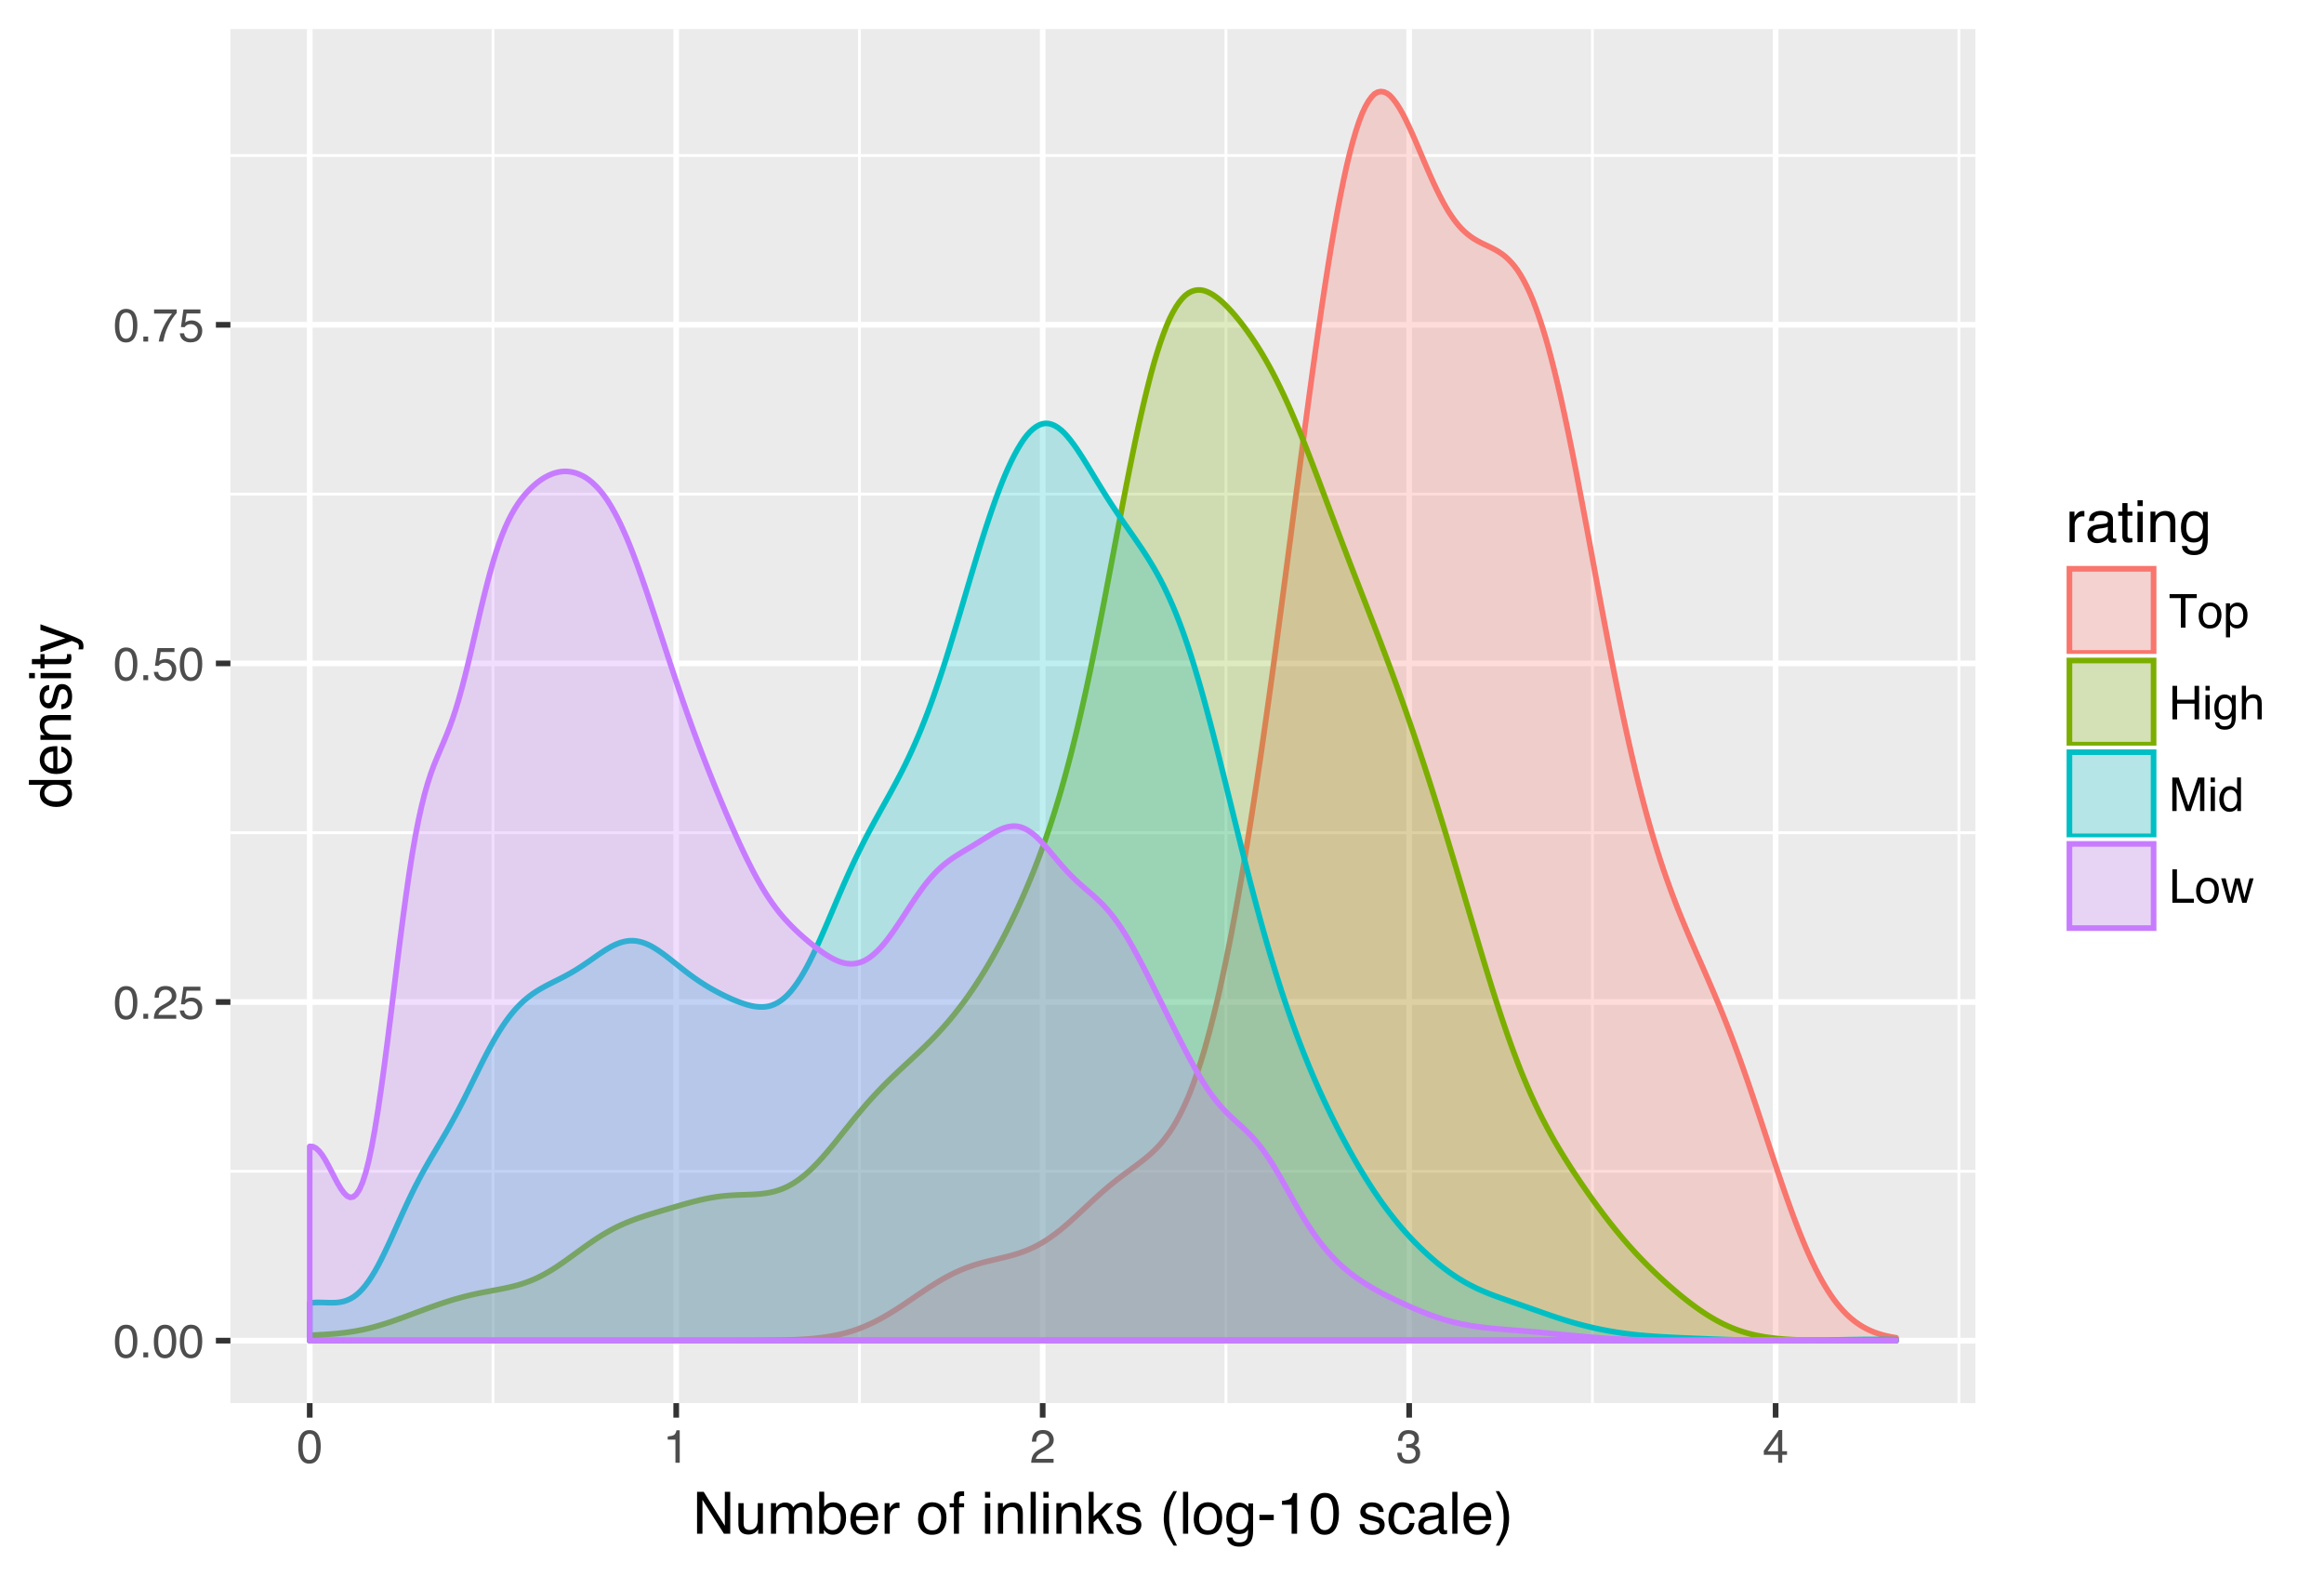 <?xml version="1.0" encoding="UTF-8"?>
<svg xmlns="http://www.w3.org/2000/svg" xmlns:xlink="http://www.w3.org/1999/xlink" width="438pt" height="297pt" viewBox="0 0 438 297" version="1.1">
<defs>
<g>
<symbol overflow="visible" id="glyph0-0">
<path style="stroke:none;" d="M 0.281 0 L 0.281 -6.312 L 5.297 -6.312 L 5.297 0 Z M 4.5 -0.797 L 4.5 -5.516 L 1.078 -5.516 L 1.078 -0.797 Z "/>
</symbol>
<symbol overflow="visible" id="glyph0-1">
<path style="stroke:none;" d="M 2.375 -6.156 C 3.176 -6.156 3.754 -5.828 4.109 -5.172 C 4.379 -4.66 4.516 -3.961 4.516 -3.078 C 4.516 -2.242 4.391 -1.555 4.141 -1.016 C 3.785 -0.223 3.195 0.172 2.375 0.172 C 1.633 0.172 1.082 -0.148 0.719 -0.797 C 0.426 -1.328 0.281 -2.047 0.281 -2.953 C 0.281 -3.648 0.367 -4.25 0.547 -4.75 C 0.879 -5.688 1.488 -6.156 2.375 -6.156 Z M 2.375 -0.531 C 2.77 -0.531 3.086 -0.707 3.328 -1.062 C 3.566 -1.426 3.688 -2.086 3.688 -3.047 C 3.688 -3.754 3.598 -4.332 3.422 -4.781 C 3.254 -5.227 2.922 -5.453 2.422 -5.453 C 1.973 -5.453 1.641 -5.238 1.422 -4.812 C 1.211 -4.383 1.109 -3.754 1.109 -2.922 C 1.109 -2.297 1.176 -1.789 1.312 -1.406 C 1.52 -0.82 1.875 -0.531 2.375 -0.531 Z "/>
</symbol>
<symbol overflow="visible" id="glyph0-2">
<path style="stroke:none;" d="M 0.75 -0.938 L 1.656 -0.938 L 1.656 0 L 0.75 0 Z "/>
</symbol>
<symbol overflow="visible" id="glyph0-3">
<path style="stroke:none;" d="M 0.281 0 C 0.301 -0.531 0.406 -0.988 0.594 -1.375 C 0.789 -1.77 1.164 -2.129 1.719 -2.453 L 2.547 -2.922 C 2.91 -3.141 3.164 -3.328 3.312 -3.484 C 3.551 -3.711 3.672 -3.984 3.672 -4.297 C 3.672 -4.648 3.562 -4.93 3.344 -5.141 C 3.133 -5.359 2.848 -5.469 2.484 -5.469 C 1.961 -5.469 1.598 -5.266 1.391 -4.859 C 1.285 -4.648 1.227 -4.352 1.219 -3.969 L 0.422 -3.969 C 0.43 -4.5 0.531 -4.938 0.719 -5.281 C 1.051 -5.875 1.645 -6.172 2.5 -6.172 C 3.195 -6.172 3.707 -5.977 4.031 -5.594 C 4.363 -5.219 4.531 -4.797 4.531 -4.328 C 4.531 -3.836 4.352 -3.414 4 -3.062 C 3.801 -2.863 3.441 -2.617 2.922 -2.328 L 2.344 -2 C 2.062 -1.844 1.836 -1.695 1.672 -1.562 C 1.391 -1.312 1.211 -1.035 1.141 -0.734 L 4.5 -0.734 L 4.5 0 Z "/>
</symbol>
<symbol overflow="visible" id="glyph0-4">
<path style="stroke:none;" d="M 1.094 -1.562 C 1.133 -1.125 1.336 -0.82 1.703 -0.656 C 1.879 -0.57 2.094 -0.531 2.344 -0.531 C 2.801 -0.531 3.141 -0.676 3.359 -0.969 C 3.578 -1.258 3.688 -1.582 3.688 -1.938 C 3.688 -2.363 3.555 -2.691 3.297 -2.922 C 3.035 -3.16 2.719 -3.281 2.344 -3.281 C 2.082 -3.281 1.852 -3.227 1.656 -3.125 C 1.469 -3.02 1.305 -2.879 1.172 -2.703 L 0.5 -2.734 L 0.969 -6.047 L 4.172 -6.047 L 4.172 -5.297 L 1.562 -5.297 L 1.297 -3.594 C 1.43 -3.695 1.566 -3.773 1.703 -3.828 C 1.93 -3.93 2.195 -3.984 2.5 -3.984 C 3.062 -3.984 3.535 -3.801 3.922 -3.438 C 4.316 -3.07 4.516 -2.609 4.516 -2.047 C 4.516 -1.461 4.332 -0.945 3.969 -0.5 C 3.613 -0.062 3.047 0.156 2.266 0.156 C 1.754 0.156 1.305 0.016 0.922 -0.266 C 0.547 -0.547 0.332 -0.977 0.281 -1.562 Z "/>
</symbol>
<symbol overflow="visible" id="glyph0-5">
<path style="stroke:none;" d="M 4.594 -6.047 L 4.594 -5.375 C 4.395 -5.176 4.129 -4.836 3.797 -4.359 C 3.473 -3.891 3.188 -3.379 2.938 -2.828 C 2.688 -2.297 2.5 -1.812 2.375 -1.375 C 2.289 -1.082 2.18 -0.625 2.047 0 L 1.203 0 C 1.391 -1.176 1.816 -2.344 2.484 -3.5 C 2.879 -4.188 3.289 -4.773 3.719 -5.266 L 0.328 -5.266 L 0.328 -6.047 Z "/>
</symbol>
<symbol overflow="visible" id="glyph0-6">
<path style="stroke:none;" d="M 0.844 -4.359 L 0.844 -4.953 C 1.395 -5.004 1.781 -5.094 2 -5.219 C 2.227 -5.344 2.395 -5.645 2.5 -6.125 L 3.109 -6.125 L 3.109 0 L 2.297 0 L 2.297 -4.359 Z "/>
</symbol>
<symbol overflow="visible" id="glyph0-7">
<path style="stroke:none;" d="M 2.281 0.172 C 1.551 0.172 1.02 -0.023 0.688 -0.422 C 0.363 -0.828 0.203 -1.316 0.203 -1.891 L 1.016 -1.891 C 1.047 -1.492 1.117 -1.203 1.234 -1.016 C 1.441 -0.691 1.805 -0.531 2.328 -0.531 C 2.734 -0.531 3.055 -0.641 3.297 -0.859 C 3.547 -1.078 3.672 -1.359 3.672 -1.703 C 3.672 -2.129 3.539 -2.426 3.281 -2.594 C 3.031 -2.758 2.672 -2.844 2.203 -2.844 C 2.148 -2.844 2.098 -2.844 2.047 -2.844 C 1.992 -2.844 1.941 -2.844 1.891 -2.844 L 1.891 -3.516 C 1.973 -3.516 2.039 -3.508 2.094 -3.5 C 2.145 -3.5 2.203 -3.5 2.266 -3.5 C 2.555 -3.5 2.797 -3.547 2.984 -3.641 C 3.305 -3.797 3.469 -4.082 3.469 -4.5 C 3.469 -4.801 3.359 -5.035 3.141 -5.203 C 2.922 -5.367 2.672 -5.453 2.391 -5.453 C 1.867 -5.453 1.508 -5.281 1.312 -4.938 C 1.207 -4.75 1.145 -4.477 1.125 -4.125 L 0.359 -4.125 C 0.359 -4.582 0.453 -4.973 0.641 -5.297 C 0.953 -5.867 1.504 -6.156 2.297 -6.156 C 2.93 -6.156 3.422 -6.016 3.766 -5.734 C 4.109 -5.461 4.281 -5.062 4.281 -4.531 C 4.281 -4.145 4.176 -3.836 3.969 -3.609 C 3.844 -3.461 3.68 -3.348 3.484 -3.266 C 3.805 -3.172 4.055 -3 4.234 -2.75 C 4.422 -2.5 4.516 -2.191 4.516 -1.828 C 4.516 -1.234 4.316 -0.75 3.922 -0.375 C 3.535 -0.008 2.988 0.172 2.281 0.172 Z "/>
</symbol>
<symbol overflow="visible" id="glyph0-8">
<path style="stroke:none;" d="M 2.906 -2.172 L 2.906 -4.969 L 0.938 -2.172 Z M 2.922 0 L 2.922 -1.5 L 0.219 -1.5 L 0.219 -2.266 L 3.047 -6.172 L 3.688 -6.172 L 3.688 -2.172 L 4.594 -2.172 L 4.594 -1.5 L 3.688 -1.5 L 3.688 0 Z "/>
</symbol>
<symbol overflow="visible" id="glyph0-9">
<path style="stroke:none;" d="M 5.266 -6.312 L 5.266 -5.562 L 3.141 -5.562 L 3.141 0 L 2.266 0 L 2.266 -5.562 L 0.141 -5.562 L 0.141 -6.312 Z "/>
</symbol>
<symbol overflow="visible" id="glyph0-10">
<path style="stroke:none;" d="M 2.391 -0.5 C 2.898 -0.5 3.25 -0.691 3.438 -1.078 C 3.633 -1.461 3.734 -1.895 3.734 -2.375 C 3.734 -2.801 3.664 -3.148 3.531 -3.422 C 3.312 -3.848 2.938 -4.062 2.406 -4.062 C 1.926 -4.062 1.578 -3.879 1.359 -3.516 C 1.148 -3.16 1.047 -2.727 1.047 -2.219 C 1.047 -1.727 1.148 -1.316 1.359 -0.984 C 1.578 -0.66 1.922 -0.5 2.391 -0.5 Z M 2.422 -4.734 C 3.016 -4.734 3.516 -4.535 3.922 -4.141 C 4.336 -3.742 4.547 -3.16 4.547 -2.391 C 4.547 -1.648 4.363 -1.035 4 -0.547 C 3.633 -0.066 3.07 0.172 2.312 0.172 C 1.688 0.172 1.188 -0.039 0.812 -0.469 C 0.438 -0.895 0.25 -1.473 0.25 -2.203 C 0.25 -2.973 0.445 -3.586 0.844 -4.047 C 1.238 -4.504 1.766 -4.734 2.422 -4.734 Z M 2.391 -4.719 Z "/>
</symbol>
<symbol overflow="visible" id="glyph0-11">
<path style="stroke:none;" d="M 2.516 -0.516 C 2.867 -0.516 3.164 -0.664 3.406 -0.969 C 3.645 -1.27 3.766 -1.723 3.766 -2.328 C 3.766 -2.691 3.711 -3.004 3.609 -3.266 C 3.41 -3.773 3.047 -4.031 2.516 -4.031 C 1.973 -4.031 1.602 -3.766 1.406 -3.234 C 1.301 -2.941 1.25 -2.578 1.25 -2.141 C 1.25 -1.785 1.301 -1.484 1.406 -1.234 C 1.602 -0.754 1.973 -0.516 2.516 -0.516 Z M 0.5 -4.578 L 1.266 -4.578 L 1.266 -3.969 C 1.41 -4.176 1.578 -4.336 1.766 -4.453 C 2.023 -4.629 2.332 -4.719 2.688 -4.719 C 3.207 -4.719 3.648 -4.516 4.016 -4.109 C 4.379 -3.711 4.562 -3.145 4.562 -2.406 C 4.562 -1.395 4.297 -0.676 3.766 -0.25 C 3.43 0.02 3.047 0.156 2.609 0.156 C 2.266 0.156 1.973 0.078 1.734 -0.078 C 1.598 -0.16 1.445 -0.305 1.281 -0.516 L 1.281 1.828 L 0.5 1.828 Z "/>
</symbol>
<symbol overflow="visible" id="glyph0-12">
<path style="stroke:none;" d="M 0.688 -6.312 L 1.562 -6.312 L 1.562 -3.703 L 4.844 -3.703 L 4.844 -6.312 L 5.703 -6.312 L 5.703 0 L 4.844 0 L 4.844 -2.953 L 1.562 -2.953 L 1.562 0 L 0.688 0 Z "/>
</symbol>
<symbol overflow="visible" id="glyph0-13">
<path style="stroke:none;" d="M 0.562 -4.578 L 1.359 -4.578 L 1.359 0 L 0.562 0 Z M 0.562 -6.312 L 1.359 -6.312 L 1.359 -5.438 L 0.562 -5.438 Z "/>
</symbol>
<symbol overflow="visible" id="glyph0-14">
<path style="stroke:none;" d="M 2.188 -4.688 C 2.551 -4.688 2.867 -4.598 3.141 -4.422 C 3.285 -4.316 3.43 -4.172 3.578 -3.984 L 3.578 -4.562 L 4.297 -4.562 L 4.297 -0.375 C 4.297 0.207 4.207 0.672 4.031 1.016 C 3.719 1.641 3.113 1.953 2.219 1.953 C 1.727 1.953 1.312 1.836 0.969 1.609 C 0.633 1.391 0.445 1.047 0.406 0.578 L 1.188 0.578 C 1.227 0.773 1.301 0.93 1.406 1.047 C 1.582 1.223 1.859 1.312 2.234 1.312 C 2.828 1.312 3.219 1.098 3.406 0.672 C 3.508 0.43 3.555 -0.004 3.547 -0.641 C 3.391 -0.398 3.203 -0.223 2.984 -0.109 C 2.773 0.004 2.488 0.062 2.125 0.062 C 1.633 0.062 1.203 -0.113 0.828 -0.469 C 0.453 -0.82 0.266 -1.41 0.266 -2.234 C 0.266 -3.004 0.453 -3.602 0.828 -4.031 C 1.203 -4.469 1.656 -4.688 2.188 -4.688 Z M 3.578 -2.312 C 3.578 -2.883 3.457 -3.305 3.219 -3.578 C 2.988 -3.859 2.691 -4 2.328 -4 C 1.785 -4 1.414 -3.742 1.219 -3.234 C 1.113 -2.961 1.062 -2.609 1.062 -2.172 C 1.062 -1.648 1.164 -1.254 1.375 -0.984 C 1.582 -0.711 1.863 -0.578 2.219 -0.578 C 2.77 -0.578 3.16 -0.828 3.391 -1.328 C 3.516 -1.609 3.578 -1.938 3.578 -2.312 Z M 2.281 -4.719 Z "/>
</symbol>
<symbol overflow="visible" id="glyph0-15">
<path style="stroke:none;" d="M 0.562 -6.328 L 1.344 -6.328 L 1.344 -3.984 C 1.52 -4.211 1.68 -4.375 1.828 -4.469 C 2.078 -4.633 2.391 -4.719 2.766 -4.719 C 3.43 -4.719 3.883 -4.484 4.125 -4.016 C 4.25 -3.754 4.312 -3.398 4.312 -2.953 L 4.312 0 L 3.516 0 L 3.516 -2.906 C 3.516 -3.238 3.473 -3.484 3.391 -3.641 C 3.254 -3.891 2.992 -4.016 2.609 -4.016 C 2.285 -4.016 1.992 -3.906 1.734 -3.688 C 1.473 -3.469 1.344 -3.051 1.344 -2.438 L 1.344 0 L 0.562 0 Z "/>
</symbol>
<symbol overflow="visible" id="glyph0-16">
<path style="stroke:none;" d="M 0.656 -6.312 L 1.875 -6.312 L 3.688 -0.969 L 5.484 -6.312 L 6.703 -6.312 L 6.703 0 L 5.891 0 L 5.891 -3.719 C 5.891 -3.852 5.891 -4.066 5.891 -4.359 C 5.898 -4.66 5.906 -4.984 5.906 -5.328 L 4.109 0 L 3.25 0 L 1.438 -5.328 L 1.438 -5.125 C 1.438 -4.969 1.441 -4.734 1.453 -4.422 C 1.461 -4.109 1.469 -3.875 1.469 -3.719 L 1.469 0 L 0.656 0 Z "/>
</symbol>
<symbol overflow="visible" id="glyph0-17">
<path style="stroke:none;" d="M 1.062 -2.25 C 1.062 -1.75 1.164 -1.332 1.375 -1 C 1.582 -0.676 1.914 -0.516 2.375 -0.516 C 2.727 -0.516 3.02 -0.664 3.25 -0.969 C 3.488 -1.281 3.609 -1.723 3.609 -2.297 C 3.609 -2.879 3.488 -3.305 3.25 -3.578 C 3.008 -3.859 2.711 -4 2.359 -4 C 1.973 -4 1.66 -3.848 1.422 -3.547 C 1.18 -3.254 1.062 -2.82 1.062 -2.25 Z M 2.219 -4.688 C 2.57 -4.688 2.867 -4.609 3.109 -4.453 C 3.242 -4.367 3.398 -4.219 3.578 -4 L 3.578 -6.328 L 4.312 -6.328 L 4.312 0 L 3.625 0 L 3.625 -0.641 C 3.438 -0.359 3.219 -0.156 2.969 -0.031 C 2.727 0.094 2.453 0.156 2.141 0.156 C 1.617 0.156 1.172 -0.055 0.797 -0.484 C 0.422 -0.91 0.234 -1.484 0.234 -2.203 C 0.234 -2.867 0.406 -3.445 0.75 -3.938 C 1.094 -4.438 1.582 -4.688 2.219 -4.688 Z "/>
</symbol>
<symbol overflow="visible" id="glyph0-18">
<path style="stroke:none;" d="M 0.672 -6.312 L 1.531 -6.312 L 1.531 -0.75 L 4.719 -0.75 L 4.719 0 L 0.672 0 Z "/>
</symbol>
<symbol overflow="visible" id="glyph0-19">
<path style="stroke:none;" d="M 0.922 -4.594 L 1.812 -0.969 L 2.703 -4.594 L 3.578 -4.594 L 4.469 -1 L 5.422 -4.594 L 6.188 -4.594 L 4.859 0 L 4.047 0 L 3.109 -3.562 L 2.203 0 L 1.406 0 L 0.078 -4.594 Z "/>
</symbol>
<symbol overflow="visible" id="glyph1-0">
<path style="stroke:none;" d="M 0.359 0 L 0.359 -7.891 L 6.625 -7.891 L 6.625 0 Z M 5.625 -0.984 L 5.625 -6.906 L 1.344 -6.906 L 1.344 -0.984 Z "/>
</symbol>
<symbol overflow="visible" id="glyph1-1">
<path style="stroke:none;" d="M 0.844 -7.891 L 2.094 -7.891 L 6.078 -1.5 L 6.078 -7.891 L 7.094 -7.891 L 7.094 0 L 5.906 0 L 1.859 -6.391 L 1.859 0 L 0.844 0 Z M 3.906 -7.891 Z "/>
</symbol>
<symbol overflow="visible" id="glyph1-2">
<path style="stroke:none;" d="M 1.672 -5.75 L 1.672 -1.938 C 1.672 -1.645 1.719 -1.406 1.812 -1.219 C 1.988 -0.875 2.312 -0.703 2.781 -0.703 C 3.445 -0.703 3.906 -1 4.156 -1.594 C 4.281 -1.914 4.344 -2.359 4.344 -2.922 L 4.344 -5.75 L 5.312 -5.75 L 5.312 0 L 4.406 0 L 4.422 -0.844 C 4.297 -0.625 4.141 -0.441 3.953 -0.297 C 3.578 0.004 3.129 0.156 2.609 0.156 C 1.785 0.156 1.223 -0.117 0.922 -0.672 C 0.766 -0.961 0.688 -1.352 0.688 -1.844 L 0.688 -5.75 Z M 3 -5.891 Z "/>
</symbol>
<symbol overflow="visible" id="glyph1-3">
<path style="stroke:none;" d="M 0.703 -5.75 L 1.672 -5.75 L 1.672 -4.938 C 1.898 -5.219 2.102 -5.422 2.281 -5.547 C 2.602 -5.766 2.969 -5.875 3.375 -5.875 C 3.832 -5.875 4.203 -5.766 4.484 -5.547 C 4.641 -5.41 4.781 -5.219 4.906 -4.969 C 5.125 -5.281 5.379 -5.508 5.672 -5.656 C 5.961 -5.801 6.285 -5.875 6.641 -5.875 C 7.41 -5.875 7.938 -5.598 8.219 -5.047 C 8.375 -4.742 8.453 -4.336 8.453 -3.828 L 8.453 0 L 7.438 0 L 7.438 -4 C 7.438 -4.383 7.344 -4.645 7.156 -4.781 C 6.969 -4.926 6.734 -5 6.453 -5 C 6.078 -5 5.75 -4.867 5.469 -4.609 C 5.195 -4.359 5.062 -3.938 5.062 -3.344 L 5.062 0 L 4.078 0 L 4.078 -3.75 C 4.078 -4.145 4.031 -4.43 3.938 -4.609 C 3.789 -4.879 3.52 -5.016 3.125 -5.016 C 2.758 -5.016 2.426 -4.867 2.125 -4.578 C 1.82 -4.297 1.672 -3.785 1.672 -3.047 L 1.672 0 L 0.703 0 Z "/>
</symbol>
<symbol overflow="visible" id="glyph1-4">
<path style="stroke:none;" d="M 0.641 -7.922 L 1.578 -7.922 L 1.578 -5.047 C 1.785 -5.328 2.035 -5.539 2.328 -5.688 C 2.617 -5.832 2.938 -5.906 3.281 -5.906 C 4 -5.906 4.582 -5.656 5.031 -5.156 C 5.477 -4.664 5.703 -3.941 5.703 -2.984 C 5.703 -2.078 5.477 -1.32 5.031 -0.719 C 4.594 -0.113 3.984 0.188 3.203 0.188 C 2.766 0.188 2.395 0.078 2.094 -0.141 C 1.914 -0.266 1.727 -0.461 1.531 -0.734 L 1.531 0 L 0.641 0 Z M 3.141 -0.672 C 3.672 -0.672 4.062 -0.879 4.312 -1.297 C 4.57 -1.711 4.703 -2.258 4.703 -2.938 C 4.703 -3.539 4.57 -4.039 4.312 -4.438 C 4.062 -4.832 3.68 -5.031 3.172 -5.031 C 2.734 -5.031 2.348 -4.867 2.016 -4.547 C 1.68 -4.223 1.516 -3.688 1.516 -2.938 C 1.516 -2.395 1.582 -1.957 1.719 -1.625 C 1.977 -0.988 2.453 -0.672 3.141 -0.672 Z "/>
</symbol>
<symbol overflow="visible" id="glyph1-5">
<path style="stroke:none;" d="M 3.109 -5.875 C 3.516 -5.875 3.906 -5.781 4.281 -5.594 C 4.664 -5.406 4.961 -5.156 5.172 -4.844 C 5.359 -4.562 5.484 -4.223 5.547 -3.828 C 5.609 -3.566 5.641 -3.145 5.641 -2.562 L 1.422 -2.562 C 1.441 -1.977 1.578 -1.508 1.828 -1.156 C 2.086 -0.812 2.488 -0.641 3.031 -0.641 C 3.539 -0.641 3.945 -0.805 4.25 -1.141 C 4.414 -1.328 4.535 -1.551 4.609 -1.812 L 5.562 -1.812 C 5.531 -1.594 5.441 -1.352 5.297 -1.094 C 5.16 -0.832 5.004 -0.625 4.828 -0.469 C 4.535 -0.176 4.176 0.02 3.75 0.125 C 3.508 0.176 3.242 0.203 2.953 0.203 C 2.234 0.203 1.625 -0.055 1.125 -0.578 C 0.633 -1.098 0.391 -1.828 0.391 -2.766 C 0.391 -3.691 0.641 -4.441 1.141 -5.016 C 1.641 -5.586 2.297 -5.875 3.109 -5.875 Z M 4.641 -3.328 C 4.609 -3.754 4.52 -4.094 4.375 -4.344 C 4.102 -4.801 3.66 -5.031 3.047 -5.031 C 2.598 -5.031 2.223 -4.867 1.922 -4.547 C 1.629 -4.234 1.473 -3.828 1.453 -3.328 Z M 3.016 -5.891 Z "/>
</symbol>
<symbol overflow="visible" id="glyph1-6">
<path style="stroke:none;" d="M 0.734 -5.75 L 1.656 -5.75 L 1.656 -4.766 C 1.727 -4.953 1.91 -5.18 2.203 -5.453 C 2.492 -5.734 2.832 -5.875 3.219 -5.875 C 3.238 -5.875 3.27 -5.875 3.312 -5.875 C 3.352 -5.875 3.426 -5.867 3.531 -5.859 L 3.531 -4.828 C 3.477 -4.836 3.426 -4.844 3.375 -4.844 C 3.32 -4.852 3.27 -4.859 3.219 -4.859 C 2.727 -4.859 2.352 -4.703 2.094 -4.391 C 1.832 -4.078 1.703 -3.719 1.703 -3.312 L 1.703 0 L 0.734 0 Z "/>
</symbol>
<symbol overflow="visible" id="glyph1-7">
<path style="stroke:none;" d=""/>
</symbol>
<symbol overflow="visible" id="glyph1-8">
<path style="stroke:none;" d="M 2.984 -0.625 C 3.629 -0.625 4.07 -0.863 4.312 -1.344 C 4.551 -1.832 4.672 -2.375 4.672 -2.969 C 4.672 -3.508 4.582 -3.945 4.406 -4.281 C 4.133 -4.812 3.664 -5.078 3 -5.078 C 2.406 -5.078 1.973 -4.848 1.703 -4.391 C 1.441 -3.941 1.312 -3.398 1.312 -2.766 C 1.312 -2.148 1.441 -1.641 1.703 -1.234 C 1.973 -0.828 2.398 -0.625 2.984 -0.625 Z M 3.031 -5.922 C 3.77 -5.922 4.395 -5.672 4.906 -5.172 C 5.414 -4.68 5.672 -3.957 5.672 -3 C 5.672 -2.07 5.445 -1.305 5 -0.703 C 4.551 -0.098 3.852 0.203 2.906 0.203 C 2.113 0.203 1.484 -0.062 1.016 -0.594 C 0.547 -1.125 0.312 -1.844 0.312 -2.75 C 0.312 -3.719 0.555 -4.488 1.047 -5.062 C 1.535 -5.633 2.195 -5.922 3.031 -5.922 Z M 3 -5.891 Z "/>
</symbol>
<symbol overflow="visible" id="glyph1-9">
<path style="stroke:none;" d="M 0.953 -6.625 C 0.961 -7.031 1.031 -7.328 1.156 -7.516 C 1.383 -7.836 1.82 -8 2.469 -8 C 2.531 -8 2.594 -8 2.656 -8 C 2.719 -8 2.789 -7.992 2.875 -7.984 L 2.875 -7.094 C 2.77 -7.102 2.695 -7.109 2.656 -7.109 C 2.613 -7.109 2.57 -7.109 2.531 -7.109 C 2.238 -7.109 2.062 -7.031 2 -6.875 C 1.945 -6.727 1.922 -6.344 1.922 -5.719 L 2.875 -5.719 L 2.875 -4.969 L 1.906 -4.969 L 1.906 0 L 0.953 0 L 0.953 -4.969 L 0.156 -4.969 L 0.156 -5.719 L 0.953 -5.719 Z "/>
</symbol>
<symbol overflow="visible" id="glyph1-10">
<path style="stroke:none;" d="M 0.703 -5.719 L 1.688 -5.719 L 1.688 0 L 0.703 0 Z M 0.703 -7.891 L 1.688 -7.891 L 1.688 -6.797 L 0.703 -6.797 Z "/>
</symbol>
<symbol overflow="visible" id="glyph1-11">
<path style="stroke:none;" d="M 0.703 -5.75 L 1.625 -5.75 L 1.625 -4.938 C 1.895 -5.27 2.18 -5.508 2.484 -5.656 C 2.797 -5.801 3.133 -5.875 3.5 -5.875 C 4.32 -5.875 4.875 -5.594 5.156 -5.031 C 5.312 -4.719 5.391 -4.27 5.391 -3.688 L 5.391 0 L 4.422 0 L 4.422 -3.625 C 4.422 -3.977 4.367 -4.258 4.266 -4.469 C 4.086 -4.832 3.773 -5.016 3.328 -5.016 C 3.098 -5.016 2.91 -4.988 2.766 -4.938 C 2.492 -4.863 2.258 -4.707 2.062 -4.469 C 1.906 -4.281 1.801 -4.082 1.75 -3.875 C 1.695 -3.676 1.672 -3.391 1.672 -3.016 L 1.672 0 L 0.703 0 Z M 2.984 -5.891 Z "/>
</symbol>
<symbol overflow="visible" id="glyph1-12">
<path style="stroke:none;" d="M 0.734 -7.891 L 1.703 -7.891 L 1.703 0 L 0.734 0 Z "/>
</symbol>
<symbol overflow="visible" id="glyph1-13">
<path style="stroke:none;" d="M 0.688 -7.891 L 1.609 -7.891 L 1.609 -3.312 L 4.094 -5.75 L 5.328 -5.75 L 3.125 -3.594 L 5.453 0 L 4.219 0 L 2.422 -2.906 L 1.609 -2.156 L 1.609 0 L 0.688 0 Z "/>
</symbol>
<symbol overflow="visible" id="glyph1-14">
<path style="stroke:none;" d="M 1.281 -1.812 C 1.312 -1.488 1.395 -1.238 1.531 -1.062 C 1.77 -0.75 2.191 -0.594 2.797 -0.594 C 3.148 -0.594 3.461 -0.672 3.734 -0.828 C 4.004 -0.984 4.141 -1.223 4.141 -1.547 C 4.141 -1.797 4.031 -1.984 3.812 -2.109 C 3.676 -2.191 3.398 -2.285 2.984 -2.391 L 2.219 -2.578 C 1.727 -2.703 1.367 -2.836 1.141 -2.984 C 0.723 -3.254 0.516 -3.617 0.516 -4.078 C 0.516 -4.617 0.707 -5.055 1.094 -5.391 C 1.488 -5.734 2.02 -5.906 2.688 -5.906 C 3.551 -5.906 4.176 -5.648 4.562 -5.141 C 4.801 -4.816 4.914 -4.469 4.906 -4.094 L 4 -4.094 C 3.977 -4.312 3.898 -4.508 3.766 -4.688 C 3.547 -4.945 3.16 -5.078 2.609 -5.078 C 2.242 -5.078 1.969 -5.004 1.781 -4.859 C 1.594 -4.723 1.5 -4.539 1.5 -4.312 C 1.5 -4.062 1.625 -3.863 1.875 -3.719 C 2.008 -3.625 2.219 -3.539 2.5 -3.469 L 3.141 -3.312 C 3.836 -3.145 4.301 -2.984 4.531 -2.828 C 4.914 -2.578 5.109 -2.191 5.109 -1.672 C 5.109 -1.148 4.91 -0.703 4.516 -0.328 C 4.129 0.035 3.539 0.219 2.75 0.219 C 1.895 0.219 1.285 0.023 0.922 -0.359 C 0.566 -0.754 0.379 -1.238 0.359 -1.812 Z M 2.719 -5.891 Z "/>
</symbol>
<symbol overflow="visible" id="glyph1-15">
<path style="stroke:none;" d="M 3.25 -8.016 C 2.688 -6.922 2.32 -6.117 2.156 -5.609 C 1.906 -4.828 1.781 -3.922 1.781 -2.891 C 1.781 -1.848 1.926 -0.898 2.219 -0.047 C 2.395 0.484 2.742 1.25 3.266 2.25 L 2.625 2.25 C 2.102 1.426 1.781 0.898 1.656 0.672 C 1.531 0.453 1.391 0.148 1.234 -0.234 C 1.035 -0.766 0.898 -1.332 0.828 -1.938 C 0.785 -2.25 0.766 -2.547 0.766 -2.828 C 0.766 -3.891 0.93 -4.832 1.266 -5.656 C 1.473 -6.188 1.91 -6.973 2.578 -8.016 Z "/>
</symbol>
<symbol overflow="visible" id="glyph1-16">
<path style="stroke:none;" d="M 2.734 -5.859 C 3.191 -5.859 3.586 -5.742 3.922 -5.516 C 4.098 -5.391 4.285 -5.207 4.484 -4.969 L 4.484 -5.703 L 5.375 -5.703 L 5.375 -0.469 C 5.375 0.258 5.266 0.836 5.047 1.266 C 4.648 2.047 3.895 2.438 2.781 2.438 C 2.156 2.438 1.629 2.297 1.203 2.016 C 0.785 1.734 0.551 1.301 0.5 0.719 L 1.484 0.719 C 1.535 0.969 1.629 1.164 1.766 1.312 C 1.984 1.531 2.328 1.641 2.797 1.641 C 3.535 1.641 4.02 1.375 4.25 0.844 C 4.383 0.539 4.445 -0.004 4.438 -0.797 C 4.25 -0.504 4.016 -0.285 3.734 -0.141 C 3.461 -0.004 3.109 0.062 2.672 0.062 C 2.047 0.062 1.5 -0.156 1.031 -0.594 C 0.562 -1.031 0.328 -1.758 0.328 -2.781 C 0.328 -3.75 0.562 -4.504 1.031 -5.047 C 1.5 -5.586 2.066 -5.859 2.734 -5.859 Z M 4.484 -2.906 C 4.484 -3.613 4.332 -4.141 4.031 -4.484 C 3.738 -4.828 3.367 -5 2.922 -5 C 2.234 -5 1.766 -4.68 1.516 -4.047 C 1.391 -3.703 1.328 -3.254 1.328 -2.703 C 1.328 -2.055 1.457 -1.562 1.719 -1.219 C 1.977 -0.883 2.332 -0.719 2.781 -0.719 C 3.469 -0.719 3.957 -1.031 4.25 -1.656 C 4.406 -2.008 4.484 -2.426 4.484 -2.906 Z M 2.859 -5.891 Z "/>
</symbol>
<symbol overflow="visible" id="glyph1-17">
<path style="stroke:none;" d="M 0.453 -3.562 L 3.156 -3.562 L 3.156 -2.562 L 0.453 -2.562 Z "/>
</symbol>
<symbol overflow="visible" id="glyph1-18">
<path style="stroke:none;" d="M 1.047 -5.453 L 1.047 -6.188 C 1.742 -6.258 2.227 -6.375 2.5 -6.531 C 2.781 -6.688 2.988 -7.062 3.125 -7.656 L 3.891 -7.656 L 3.891 0 L 2.859 0 L 2.859 -5.453 Z "/>
</symbol>
<symbol overflow="visible" id="glyph1-19">
<path style="stroke:none;" d="M 2.969 -7.688 C 3.969 -7.688 4.691 -7.281 5.141 -6.469 C 5.484 -5.832 5.656 -4.961 5.656 -3.859 C 5.656 -2.805 5.5 -1.941 5.188 -1.266 C 4.727 -0.285 3.988 0.203 2.969 0.203 C 2.039 0.203 1.352 -0.195 0.906 -1 C 0.531 -1.664 0.344 -2.562 0.344 -3.688 C 0.344 -4.562 0.457 -5.312 0.688 -5.938 C 1.102 -7.102 1.863 -7.688 2.969 -7.688 Z M 2.969 -0.672 C 3.469 -0.672 3.863 -0.891 4.156 -1.328 C 4.457 -1.773 4.609 -2.602 4.609 -3.812 C 4.609 -4.688 4.5 -5.406 4.281 -5.969 C 4.07 -6.539 3.656 -6.828 3.031 -6.828 C 2.469 -6.828 2.051 -6.555 1.781 -6.016 C 1.52 -5.484 1.391 -4.695 1.391 -3.656 C 1.391 -2.863 1.473 -2.234 1.641 -1.766 C 1.898 -1.035 2.344 -0.672 2.969 -0.672 Z "/>
</symbol>
<symbol overflow="visible" id="glyph1-20">
<path style="stroke:none;" d="M 2.922 -5.922 C 3.578 -5.922 4.109 -5.758 4.516 -5.438 C 4.922 -5.125 5.164 -4.582 5.25 -3.812 L 4.297 -3.812 C 4.242 -4.164 4.113 -4.457 3.906 -4.688 C 3.707 -4.926 3.379 -5.047 2.922 -5.047 C 2.305 -5.047 1.867 -4.75 1.609 -4.156 C 1.43 -3.758 1.344 -3.273 1.344 -2.703 C 1.344 -2.129 1.461 -1.645 1.703 -1.25 C 1.953 -0.852 2.336 -0.656 2.859 -0.656 C 3.266 -0.656 3.582 -0.773 3.812 -1.016 C 4.051 -1.266 4.211 -1.602 4.297 -2.031 L 5.25 -2.031 C 5.133 -1.27 4.863 -0.711 4.438 -0.359 C 4.008 -0.004 3.457 0.172 2.781 0.172 C 2.031 0.172 1.43 -0.102 0.984 -0.656 C 0.535 -1.207 0.312 -1.895 0.312 -2.719 C 0.312 -3.727 0.555 -4.516 1.047 -5.078 C 1.535 -5.641 2.16 -5.922 2.922 -5.922 Z M 2.781 -5.891 Z "/>
</symbol>
<symbol overflow="visible" id="glyph1-21">
<path style="stroke:none;" d="M 1.453 -1.531 C 1.453 -1.25 1.551 -1.023 1.75 -0.859 C 1.957 -0.703 2.203 -0.625 2.484 -0.625 C 2.816 -0.625 3.145 -0.703 3.469 -0.859 C 4.008 -1.117 4.281 -1.551 4.281 -2.156 L 4.281 -2.922 C 4.156 -2.848 4 -2.785 3.812 -2.734 C 3.633 -2.691 3.453 -2.656 3.266 -2.625 L 2.688 -2.562 C 2.332 -2.508 2.066 -2.438 1.891 -2.344 C 1.598 -2.164 1.453 -1.895 1.453 -1.531 Z M 3.797 -3.484 C 4.016 -3.516 4.16 -3.609 4.234 -3.766 C 4.273 -3.848 4.297 -3.973 4.297 -4.141 C 4.297 -4.461 4.176 -4.695 3.938 -4.844 C 3.707 -5 3.375 -5.078 2.938 -5.078 C 2.438 -5.078 2.082 -4.941 1.875 -4.672 C 1.75 -4.516 1.672 -4.289 1.641 -4 L 0.734 -4 C 0.754 -4.707 0.984 -5.195 1.422 -5.469 C 1.867 -5.75 2.383 -5.891 2.969 -5.891 C 3.645 -5.891 4.191 -5.758 4.609 -5.5 C 5.035 -5.25 5.25 -4.848 5.25 -4.297 L 5.25 -0.984 C 5.25 -0.891 5.266 -0.812 5.297 -0.75 C 5.336 -0.688 5.426 -0.656 5.562 -0.656 C 5.602 -0.656 5.648 -0.656 5.703 -0.656 C 5.766 -0.664 5.82 -0.676 5.875 -0.688 L 5.875 0.031 C 5.727 0.07 5.613 0.098 5.531 0.109 C 5.457 0.117 5.352 0.125 5.219 0.125 C 4.883 0.125 4.641 0.004 4.484 -0.234 C 4.41 -0.359 4.359 -0.535 4.328 -0.766 C 4.129 -0.504 3.844 -0.281 3.469 -0.094 C 3.102 0.094 2.695 0.188 2.25 0.188 C 1.719 0.188 1.281 0.023 0.938 -0.297 C 0.602 -0.617 0.438 -1.023 0.438 -1.516 C 0.438 -2.047 0.602 -2.457 0.938 -2.75 C 1.27 -3.039 1.707 -3.223 2.25 -3.297 Z M 2.984 -5.891 Z "/>
</symbol>
<symbol overflow="visible" id="glyph1-22">
<path style="stroke:none;" d="M 0.375 2.25 C 0.945 1.133 1.316 0.32 1.484 -0.188 C 1.734 -0.957 1.859 -1.859 1.859 -2.891 C 1.859 -3.922 1.711 -4.867 1.422 -5.734 C 1.242 -6.266 0.891 -7.023 0.359 -8.016 L 1.016 -8.016 C 1.566 -7.141 1.898 -6.598 2.016 -6.391 C 2.129 -6.18 2.254 -5.895 2.391 -5.531 C 2.566 -5.082 2.691 -4.641 2.766 -4.203 C 2.836 -3.773 2.875 -3.359 2.875 -2.953 C 2.875 -1.891 2.707 -0.941 2.375 -0.109 C 2.156 0.422 1.711 1.207 1.047 2.25 Z "/>
</symbol>
<symbol overflow="visible" id="glyph1-23">
<path style="stroke:none;" d="M 0.906 -7.359 L 1.875 -7.359 L 1.875 -5.75 L 2.797 -5.75 L 2.797 -4.969 L 1.875 -4.969 L 1.875 -1.203 C 1.875 -1.004 1.941 -0.875 2.078 -0.812 C 2.16 -0.77 2.285 -0.75 2.453 -0.75 C 2.504 -0.75 2.555 -0.75 2.609 -0.75 C 2.66 -0.75 2.723 -0.754 2.797 -0.766 L 2.797 0 C 2.68 0.031 2.562 0.051 2.438 0.062 C 2.32 0.082 2.195 0.094 2.062 0.094 C 1.613 0.094 1.305 -0.02 1.141 -0.25 C 0.984 -0.488 0.906 -0.789 0.906 -1.156 L 0.906 -4.969 L 0.125 -4.969 L 0.125 -5.75 L 0.906 -5.75 Z "/>
</symbol>
<symbol overflow="visible" id="glyph2-0">
<path style="stroke:none;" d="M 0 -0.359 L -7.891 -0.359 L -7.891 -6.625 L 0 -6.625 Z M -0.984 -5.625 L -6.906 -5.625 L -6.906 -1.344 L -0.984 -1.344 Z "/>
</symbol>
<symbol overflow="visible" id="glyph2-1">
<path style="stroke:none;" d="M -2.812 -1.328 C -2.195 -1.328 -1.68 -1.457 -1.266 -1.719 C -0.848 -1.977 -0.641 -2.395 -0.641 -2.969 C -0.641 -3.414 -0.832 -3.781 -1.219 -4.062 C -1.602 -4.352 -2.156 -4.5 -2.875 -4.5 C -3.602 -4.5 -4.141 -4.348 -4.484 -4.047 C -4.836 -3.754 -5.016 -3.391 -5.016 -2.953 C -5.016 -2.473 -4.828 -2.082 -4.453 -1.781 C -4.078 -1.477 -3.531 -1.328 -2.812 -1.328 Z M -5.859 -2.781 C -5.859 -3.219 -5.766 -3.586 -5.578 -3.891 C -5.473 -4.055 -5.285 -4.25 -5.016 -4.469 L -7.922 -4.469 L -7.922 -5.391 L 0 -5.391 L 0 -4.531 L -0.797 -4.531 C -0.441 -4.301 -0.188 -4.031 -0.031 -3.719 C 0.125 -3.414 0.203 -3.066 0.203 -2.672 C 0.203 -2.023 -0.062 -1.469 -0.594 -1 C -1.133 -0.531 -1.852 -0.297 -2.75 -0.297 C -3.594 -0.297 -4.32 -0.508 -4.938 -0.938 C -5.551 -1.363 -5.859 -1.977 -5.859 -2.781 Z "/>
</symbol>
<symbol overflow="visible" id="glyph2-2">
<path style="stroke:none;" d="M -5.875 -3.109 C -5.875 -3.516 -5.781 -3.906 -5.594 -4.281 C -5.406 -4.664 -5.156 -4.961 -4.844 -5.172 C -4.562 -5.359 -4.223 -5.484 -3.828 -5.547 C -3.566 -5.609 -3.145 -5.641 -2.562 -5.641 L -2.562 -1.422 C -1.977 -1.441 -1.508 -1.578 -1.156 -1.828 C -0.812 -2.086 -0.641 -2.488 -0.641 -3.031 C -0.641 -3.539 -0.805 -3.945 -1.141 -4.25 C -1.328 -4.414 -1.551 -4.535 -1.812 -4.609 L -1.812 -5.562 C -1.594 -5.531 -1.352 -5.441 -1.094 -5.297 C -0.832 -5.16 -0.625 -5.004 -0.469 -4.828 C -0.176 -4.535 0.02 -4.176 0.125 -3.75 C 0.176 -3.508 0.203 -3.242 0.203 -2.953 C 0.203 -2.234 -0.055 -1.625 -0.578 -1.125 C -1.098 -0.633 -1.828 -0.391 -2.766 -0.391 C -3.691 -0.391 -4.441 -0.641 -5.016 -1.141 C -5.586 -1.641 -5.875 -2.297 -5.875 -3.109 Z M -3.328 -4.641 C -3.754 -4.609 -4.094 -4.52 -4.344 -4.375 C -4.801 -4.102 -5.031 -3.66 -5.031 -3.047 C -5.031 -2.598 -4.867 -2.223 -4.547 -1.922 C -4.234 -1.629 -3.828 -1.473 -3.328 -1.453 Z M -5.891 -3.016 Z "/>
</symbol>
<symbol overflow="visible" id="glyph2-3">
<path style="stroke:none;" d="M -5.75 -0.703 L -5.75 -1.625 L -4.938 -1.625 C -5.27 -1.895 -5.508 -2.18 -5.656 -2.484 C -5.801 -2.797 -5.875 -3.133 -5.875 -3.5 C -5.875 -4.32 -5.594 -4.875 -5.031 -5.156 C -4.719 -5.312 -4.27 -5.391 -3.688 -5.391 L 0 -5.391 L 0 -4.422 L -3.625 -4.422 C -3.977 -4.422 -4.258 -4.367 -4.469 -4.266 C -4.832 -4.086 -5.016 -3.773 -5.016 -3.328 C -5.016 -3.098 -4.988 -2.91 -4.938 -2.766 C -4.863 -2.492 -4.707 -2.258 -4.469 -2.062 C -4.281 -1.906 -4.082 -1.801 -3.875 -1.75 C -3.676 -1.695 -3.391 -1.672 -3.016 -1.672 L 0 -1.672 L 0 -0.703 Z M -5.891 -2.984 Z "/>
</symbol>
<symbol overflow="visible" id="glyph2-4">
<path style="stroke:none;" d="M -1.812 -1.281 C -1.488 -1.312 -1.238 -1.395 -1.062 -1.531 C -0.75 -1.77 -0.594 -2.191 -0.594 -2.797 C -0.594 -3.148 -0.672 -3.461 -0.828 -3.734 C -0.984 -4.004 -1.223 -4.141 -1.547 -4.141 C -1.797 -4.141 -1.984 -4.031 -2.109 -3.812 C -2.191 -3.676 -2.285 -3.398 -2.391 -2.984 L -2.578 -2.219 C -2.703 -1.727 -2.836 -1.367 -2.984 -1.141 C -3.254 -0.723 -3.617 -0.516 -4.078 -0.516 C -4.617 -0.516 -5.055 -0.707 -5.391 -1.094 C -5.734 -1.488 -5.906 -2.02 -5.906 -2.688 C -5.906 -3.551 -5.648 -4.176 -5.141 -4.562 C -4.816 -4.801 -4.469 -4.914 -4.094 -4.906 L -4.094 -4 C -4.312 -3.977 -4.508 -3.898 -4.688 -3.766 C -4.945 -3.547 -5.078 -3.16 -5.078 -2.609 C -5.078 -2.242 -5.004 -1.969 -4.859 -1.781 C -4.723 -1.594 -4.539 -1.5 -4.312 -1.5 C -4.062 -1.5 -3.863 -1.625 -3.719 -1.875 C -3.625 -2.008 -3.539 -2.219 -3.469 -2.5 L -3.312 -3.141 C -3.145 -3.836 -2.984 -4.301 -2.828 -4.531 C -2.578 -4.914 -2.191 -5.109 -1.672 -5.109 C -1.148 -5.109 -0.703 -4.91 -0.328 -4.516 C 0.035 -4.129 0.219 -3.539 0.219 -2.75 C 0.219 -1.895 0.023 -1.285 -0.359 -0.922 C -0.754 -0.566 -1.238 -0.379 -1.812 -0.359 Z M -5.891 -2.719 Z "/>
</symbol>
<symbol overflow="visible" id="glyph2-5">
<path style="stroke:none;" d="M -5.719 -0.703 L -5.719 -1.688 L 0 -1.688 L 0 -0.703 Z M -7.891 -0.703 L -7.891 -1.688 L -6.797 -1.688 L -6.797 -0.703 Z "/>
</symbol>
<symbol overflow="visible" id="glyph2-6">
<path style="stroke:none;" d="M -7.359 -0.906 L -7.359 -1.875 L -5.75 -1.875 L -5.75 -2.797 L -4.969 -2.797 L -4.969 -1.875 L -1.203 -1.875 C -1.004 -1.875 -0.875 -1.941 -0.812 -2.078 C -0.77 -2.16 -0.75 -2.285 -0.75 -2.453 C -0.75 -2.504 -0.75 -2.555 -0.75 -2.609 C -0.75 -2.66 -0.754 -2.723 -0.766 -2.797 L 0 -2.797 C 0.031 -2.68 0.051 -2.562 0.062 -2.438 C 0.082 -2.32 0.094 -2.195 0.094 -2.062 C 0.094 -1.613 -0.02 -1.305 -0.25 -1.141 C -0.488 -0.984 -0.789 -0.906 -1.156 -0.906 L -4.969 -0.906 L -4.969 -0.125 L -5.75 -0.125 L -5.75 -0.906 Z "/>
</symbol>
<symbol overflow="visible" id="glyph2-7">
<path style="stroke:none;" d="M -5.75 -4.297 L -5.75 -5.375 C -5.383 -5.238 -4.547 -4.938 -3.234 -4.469 C -2.242 -4.113 -1.438 -3.816 -0.812 -3.578 C 0.656 -3.023 1.551 -2.633 1.875 -2.406 C 2.195 -2.176 2.359 -1.781 2.359 -1.219 C 2.359 -1.082 2.352 -0.977 2.344 -0.906 C 2.332 -0.832 2.312 -0.742 2.281 -0.641 L 1.406 -0.641 C 1.445 -0.805 1.473 -0.926 1.484 -1 C 1.492 -1.07 1.5 -1.141 1.5 -1.203 C 1.5 -1.379 1.469 -1.508 1.406 -1.594 C 1.352 -1.676 1.285 -1.75 1.203 -1.812 C 1.172 -1.82 1.02 -1.883 0.75 -2 C 0.488 -2.113 0.297 -2.191 0.172 -2.234 L -5.75 -0.109 L -5.75 -1.203 L -1.062 -2.75 Z M -5.891 -2.75 Z "/>
</symbol>
</g>
<clipPath id="clip1">
  <path d="M 43.426 5.48 L 373 5.48 L 373 265 L 43.426 265 Z "/>
</clipPath>
<clipPath id="clip2">
  <path d="M 43.426 220 L 373 220 L 373 221 L 43.426 221 Z "/>
</clipPath>
<clipPath id="clip3">
  <path d="M 43.426 156 L 373 156 L 373 158 L 43.426 158 Z "/>
</clipPath>
<clipPath id="clip4">
  <path d="M 43.426 92 L 373 92 L 373 94 L 43.426 94 Z "/>
</clipPath>
<clipPath id="clip5">
  <path d="M 43.426 29 L 373 29 L 373 30 L 43.426 30 Z "/>
</clipPath>
<clipPath id="clip6">
  <path d="M 92 5.48 L 94 5.48 L 94 265 L 92 265 Z "/>
</clipPath>
<clipPath id="clip7">
  <path d="M 161 5.48 L 163 5.48 L 163 265 L 161 265 Z "/>
</clipPath>
<clipPath id="clip8">
  <path d="M 230 5.48 L 232 5.48 L 232 265 L 230 265 Z "/>
</clipPath>
<clipPath id="clip9">
  <path d="M 299 5.48 L 301 5.48 L 301 265 L 299 265 Z "/>
</clipPath>
<clipPath id="clip10">
  <path d="M 368 5.48 L 370 5.48 L 370 265 L 368 265 Z "/>
</clipPath>
<clipPath id="clip11">
  <path d="M 43.426 252 L 373 252 L 373 254 L 43.426 254 Z "/>
</clipPath>
<clipPath id="clip12">
  <path d="M 43.426 188 L 373 188 L 373 190 L 43.426 190 Z "/>
</clipPath>
<clipPath id="clip13">
  <path d="M 43.426 124 L 373 124 L 373 126 L 43.426 126 Z "/>
</clipPath>
<clipPath id="clip14">
  <path d="M 43.426 60 L 373 60 L 373 62 L 43.426 62 Z "/>
</clipPath>
<clipPath id="clip15">
  <path d="M 57 5.48 L 59 5.48 L 59 265 L 57 265 Z "/>
</clipPath>
<clipPath id="clip16">
  <path d="M 126 5.48 L 128 5.48 L 128 265 L 126 265 Z "/>
</clipPath>
<clipPath id="clip17">
  <path d="M 195 5.48 L 198 5.48 L 198 265 L 195 265 Z "/>
</clipPath>
<clipPath id="clip18">
  <path d="M 265 5.48 L 267 5.48 L 267 265 L 265 265 Z "/>
</clipPath>
<clipPath id="clip19">
  <path d="M 334 5.48 L 336 5.48 L 336 265 L 334 265 Z "/>
</clipPath>
</defs>
<g id="surface1">
<rect x="0" y="0" width="438" height="297" style="fill:rgb(100%,100%,100%);fill-opacity:1;stroke:none;"/>
<rect x="0" y="0" width="438" height="297" style="fill:rgb(100%,100%,100%);fill-opacity:1;stroke:none;"/>
<path style="fill:none;stroke-width:1.067;stroke-linecap:round;stroke-linejoin:round;stroke:rgb(100%,100%,100%);stroke-opacity:1;stroke-miterlimit:10;" d="M 0 297 L 438 297 L 438 0 L 0 0 Z "/>
<g clip-path="url(#clip1)" clip-rule="nonzero">
<path style=" stroke:none;fill-rule:nonzero;fill:rgb(92.157%,92.157%,92.157%);fill-opacity:1;" d="M 43.426 264.383 L 372.305 264.383 L 372.305 5.48 L 43.426 5.48 Z "/>
</g>
<g clip-path="url(#clip2)" clip-rule="nonzero">
<path style="fill:none;stroke-width:0.533;stroke-linecap:butt;stroke-linejoin:round;stroke:rgb(100%,100%,100%);stroke-opacity:1;stroke-miterlimit:10;" d="M 43.426 220.711 L 372.305 220.711 "/>
</g>
<g clip-path="url(#clip3)" clip-rule="nonzero">
<path style="fill:none;stroke-width:0.533;stroke-linecap:butt;stroke-linejoin:round;stroke:rgb(100%,100%,100%);stroke-opacity:1;stroke-miterlimit:10;" d="M 43.426 156.906 L 372.305 156.906 "/>
</g>
<g clip-path="url(#clip4)" clip-rule="nonzero">
<path style="fill:none;stroke-width:0.533;stroke-linecap:butt;stroke-linejoin:round;stroke:rgb(100%,100%,100%);stroke-opacity:1;stroke-miterlimit:10;" d="M 43.426 93.102 L 372.305 93.102 "/>
</g>
<g clip-path="url(#clip5)" clip-rule="nonzero">
<path style="fill:none;stroke-width:0.533;stroke-linecap:butt;stroke-linejoin:round;stroke:rgb(100%,100%,100%);stroke-opacity:1;stroke-miterlimit:10;" d="M 43.426 29.301 L 372.305 29.301 "/>
</g>
<g clip-path="url(#clip6)" clip-rule="nonzero">
<path style="fill:none;stroke-width:0.533;stroke-linecap:butt;stroke-linejoin:round;stroke:rgb(100%,100%,100%);stroke-opacity:1;stroke-miterlimit:10;" d="M 92.91 264.383 L 92.91 5.48 "/>
</g>
<g clip-path="url(#clip7)" clip-rule="nonzero">
<path style="fill:none;stroke-width:0.533;stroke-linecap:butt;stroke-linejoin:round;stroke:rgb(100%,100%,100%);stroke-opacity:1;stroke-miterlimit:10;" d="M 161.98 264.383 L 161.98 5.48 "/>
</g>
<g clip-path="url(#clip8)" clip-rule="nonzero">
<path style="fill:none;stroke-width:0.533;stroke-linecap:butt;stroke-linejoin:round;stroke:rgb(100%,100%,100%);stroke-opacity:1;stroke-miterlimit:10;" d="M 231.047 264.383 L 231.047 5.48 "/>
</g>
<g clip-path="url(#clip9)" clip-rule="nonzero">
<path style="fill:none;stroke-width:0.533;stroke-linecap:butt;stroke-linejoin:round;stroke:rgb(100%,100%,100%);stroke-opacity:1;stroke-miterlimit:10;" d="M 300.113 264.383 L 300.113 5.48 "/>
</g>
<g clip-path="url(#clip10)" clip-rule="nonzero">
<path style="fill:none;stroke-width:0.533;stroke-linecap:butt;stroke-linejoin:round;stroke:rgb(100%,100%,100%);stroke-opacity:1;stroke-miterlimit:10;" d="M 369.184 264.383 L 369.184 5.48 "/>
</g>
<g clip-path="url(#clip11)" clip-rule="nonzero">
<path style="fill:none;stroke-width:1.067;stroke-linecap:butt;stroke-linejoin:round;stroke:rgb(100%,100%,100%);stroke-opacity:1;stroke-miterlimit:10;" d="M 43.426 252.613 L 372.305 252.613 "/>
</g>
<g clip-path="url(#clip12)" clip-rule="nonzero">
<path style="fill:none;stroke-width:1.067;stroke-linecap:butt;stroke-linejoin:round;stroke:rgb(100%,100%,100%);stroke-opacity:1;stroke-miterlimit:10;" d="M 43.426 188.809 L 372.305 188.809 "/>
</g>
<g clip-path="url(#clip13)" clip-rule="nonzero">
<path style="fill:none;stroke-width:1.067;stroke-linecap:butt;stroke-linejoin:round;stroke:rgb(100%,100%,100%);stroke-opacity:1;stroke-miterlimit:10;" d="M 43.426 125.004 L 372.305 125.004 "/>
</g>
<g clip-path="url(#clip14)" clip-rule="nonzero">
<path style="fill:none;stroke-width:1.067;stroke-linecap:butt;stroke-linejoin:round;stroke:rgb(100%,100%,100%);stroke-opacity:1;stroke-miterlimit:10;" d="M 43.426 61.203 L 372.305 61.203 "/>
</g>
<g clip-path="url(#clip15)" clip-rule="nonzero">
<path style="fill:none;stroke-width:1.067;stroke-linecap:butt;stroke-linejoin:round;stroke:rgb(100%,100%,100%);stroke-opacity:1;stroke-miterlimit:10;" d="M 58.375 264.383 L 58.375 5.48 "/>
</g>
<g clip-path="url(#clip16)" clip-rule="nonzero">
<path style="fill:none;stroke-width:1.067;stroke-linecap:butt;stroke-linejoin:round;stroke:rgb(100%,100%,100%);stroke-opacity:1;stroke-miterlimit:10;" d="M 127.445 264.383 L 127.445 5.48 "/>
</g>
<g clip-path="url(#clip17)" clip-rule="nonzero">
<path style="fill:none;stroke-width:1.067;stroke-linecap:butt;stroke-linejoin:round;stroke:rgb(100%,100%,100%);stroke-opacity:1;stroke-miterlimit:10;" d="M 196.512 264.383 L 196.512 5.48 "/>
</g>
<g clip-path="url(#clip18)" clip-rule="nonzero">
<path style="fill:none;stroke-width:1.067;stroke-linecap:butt;stroke-linejoin:round;stroke:rgb(100%,100%,100%);stroke-opacity:1;stroke-miterlimit:10;" d="M 265.582 264.383 L 265.582 5.48 "/>
</g>
<g clip-path="url(#clip19)" clip-rule="nonzero">
<path style="fill:none;stroke-width:1.067;stroke-linecap:butt;stroke-linejoin:round;stroke:rgb(100%,100%,100%);stroke-opacity:1;stroke-miterlimit:10;" d="M 334.648 264.383 L 334.648 5.48 "/>
</g>
<path style="fill-rule:nonzero;fill:rgb(97.255%,46.275%,42.745%);fill-opacity:0.251;stroke-width:1.067;stroke-linecap:round;stroke-linejoin:round;stroke:rgb(97.255%,46.275%,42.745%);stroke-opacity:1;stroke-miterlimit:10;" d="M 58.375 252.613 L 135.609 252.613 L 136.191 252.609 L 138.535 252.609 L 139.117 252.605 L 140.289 252.605 L 140.875 252.602 L 141.461 252.602 L 142.043 252.598 L 143.801 252.586 L 144.383 252.578 L 144.969 252.574 L 145.555 252.566 L 146.727 252.543 L 147.309 252.531 L 148.48 252.5 L 149.066 252.48 L 149.648 252.457 L 150.234 252.43 L 150.82 252.398 L 151.406 252.363 L 151.992 252.324 L 152.574 252.277 L 153.16 252.227 L 153.746 252.168 L 154.332 252.102 L 154.914 252.031 L 155.5 251.949 L 156.086 251.859 L 156.672 251.762 L 157.258 251.648 L 157.84 251.527 L 158.426 251.398 L 159.012 251.254 L 159.598 251.098 L 160.184 250.926 L 160.766 250.742 L 161.352 250.543 L 161.938 250.332 L 162.523 250.105 L 163.105 249.863 L 163.691 249.605 L 164.277 249.336 L 164.863 249.051 L 165.449 248.75 L 166.031 248.438 L 166.617 248.113 L 167.203 247.773 L 167.789 247.426 L 168.371 247.062 L 168.957 246.695 L 169.543 246.316 L 170.129 245.934 L 170.715 245.539 L 171.297 245.145 L 171.883 244.75 L 173.641 243.555 L 174.223 243.164 L 174.809 242.777 L 175.395 242.398 L 175.98 242.027 L 176.562 241.668 L 177.148 241.316 L 177.734 240.977 L 178.32 240.648 L 178.906 240.34 L 179.488 240.043 L 180.074 239.762 L 180.66 239.492 L 181.246 239.238 L 181.828 239.004 L 182.414 238.785 L 183 238.574 L 183.586 238.379 L 184.172 238.199 L 184.754 238.031 L 185.34 237.867 L 185.926 237.715 L 186.512 237.57 L 187.098 237.43 L 187.68 237.293 L 188.266 237.152 L 188.852 237.016 L 189.438 236.871 L 190.02 236.723 L 190.605 236.566 L 191.191 236.398 L 191.777 236.223 L 192.363 236.027 L 192.945 235.816 L 193.531 235.586 L 194.117 235.34 L 194.703 235.07 L 195.285 234.781 L 195.871 234.465 L 196.457 234.133 L 197.043 233.773 L 197.629 233.391 L 198.211 232.98 L 198.797 232.555 L 199.383 232.109 L 199.969 231.641 L 200.555 231.152 L 201.137 230.652 L 201.723 230.137 L 202.309 229.609 L 202.895 229.074 L 203.477 228.527 L 205.82 226.34 L 206.402 225.801 L 206.988 225.27 L 207.574 224.75 L 208.16 224.238 L 208.742 223.738 L 209.328 223.25 L 209.914 222.777 L 210.5 222.312 L 211.086 221.863 L 211.668 221.422 L 212.254 220.984 L 212.84 220.555 L 213.426 220.129 L 214.008 219.699 L 214.594 219.262 L 215.18 218.812 L 215.766 218.352 L 216.352 217.863 L 216.934 217.348 L 217.52 216.797 L 218.105 216.211 L 218.691 215.582 L 219.277 214.883 L 219.859 214.125 L 220.445 213.309 L 221.031 212.422 L 221.617 211.449 L 222.199 210.379 L 222.785 209.223 L 223.371 207.977 L 223.957 206.641 L 224.543 205.172 L 225.125 203.594 L 225.711 201.91 L 226.297 200.121 L 226.883 198.215 L 227.465 196.16 L 228.051 193.996 L 228.637 191.719 L 229.223 189.328 L 229.809 186.801 L 230.391 184.145 L 230.977 181.375 L 231.562 178.496 L 232.148 175.512 L 232.734 172.383 L 233.316 169.145 L 233.902 165.809 L 234.488 162.375 L 235.074 158.832 L 235.656 155.176 L 236.242 151.43 L 236.828 147.602 L 237.414 143.691 L 238 139.68 L 238.582 135.594 L 239.168 131.438 L 239.754 127.227 L 240.34 122.949 L 240.922 118.613 L 241.508 114.234 L 242.094 109.82 L 242.68 105.383 L 243.266 100.918 L 243.848 96.449 L 244.434 91.984 L 245.02 87.531 L 245.605 83.098 L 246.191 78.711 L 246.773 74.375 L 247.359 70.102 L 247.945 65.898 L 248.531 61.785 L 249.113 57.801 L 249.699 53.93 L 250.285 50.184 L 250.871 46.574 L 251.457 43.152 L 252.039 39.91 L 252.625 36.848 L 253.211 33.965 L 253.797 31.277 L 254.379 28.863 L 254.965 26.66 L 255.551 24.668 L 256.137 22.895 L 256.723 21.375 L 257.305 20.129 L 257.891 19.098 L 258.477 18.285 L 259.062 17.688 L 259.648 17.363 L 260.23 17.246 L 260.816 17.324 L 261.402 17.578 L 261.988 18.02 L 262.57 18.664 L 263.156 19.441 L 263.742 20.348 L 264.328 21.367 L 264.914 22.504 L 265.496 23.727 L 266.082 25.008 L 266.668 26.336 L 267.254 27.699 L 267.836 29.078 L 268.422 30.457 L 269.008 31.82 L 269.594 33.16 L 270.18 34.457 L 270.762 35.695 L 271.348 36.875 L 271.934 37.996 L 272.52 39.047 L 273.102 40.008 L 273.688 40.887 L 274.273 41.691 L 274.859 42.422 L 275.445 43.074 L 276.027 43.641 L 276.613 44.145 L 277.199 44.594 L 277.785 44.992 L 278.371 45.34 L 278.953 45.652 L 279.539 45.945 L 280.711 46.5 L 281.293 46.789 L 281.879 47.102 L 282.465 47.445 L 283.051 47.836 L 283.637 48.281 L 284.219 48.809 L 284.805 49.41 L 285.391 50.098 L 285.977 50.871 L 286.559 51.773 L 287.145 52.793 L 287.73 53.926 L 288.316 55.176 L 288.902 56.547 L 289.484 58.086 L 290.07 59.75 L 290.656 61.535 L 291.242 63.449 L 291.828 65.508 L 292.41 67.707 L 292.996 70.02 L 293.582 72.445 L 294.168 74.977 L 294.75 77.637 L 295.336 80.387 L 295.922 83.219 L 296.508 86.125 L 297.094 89.102 L 297.676 92.145 L 298.262 95.23 L 298.848 98.348 L 299.434 101.488 L 300.016 104.648 L 300.602 107.805 L 301.188 110.957 L 301.773 114.09 L 302.359 117.203 L 302.941 120.27 L 303.527 123.289 L 304.113 126.266 L 304.699 129.188 L 305.285 132.039 L 305.867 134.812 L 306.453 137.52 L 307.039 140.152 L 307.625 142.711 L 308.207 145.176 L 308.793 147.555 L 309.379 149.855 L 309.965 152.082 L 310.551 154.227 L 311.133 156.273 L 311.719 158.25 L 312.305 160.156 L 312.891 161.996 L 313.473 163.758 L 314.059 165.449 L 314.645 167.086 L 315.23 168.672 L 315.816 170.211 L 316.398 171.695 L 316.984 173.141 L 317.57 174.555 L 318.156 175.945 L 318.742 177.309 L 319.324 178.652 L 319.91 179.992 L 320.496 181.32 L 321.082 182.652 L 321.664 183.988 L 322.25 185.336 L 322.836 186.695 L 323.422 188.074 L 324.008 189.477 L 324.59 190.906 L 325.176 192.363 L 325.762 193.852 L 326.348 195.367 L 326.93 196.918 L 327.516 198.504 L 328.102 200.121 L 328.688 201.766 L 329.273 203.438 L 329.855 205.141 L 330.441 206.871 L 331.027 208.613 L 331.613 210.375 L 332.195 212.145 L 332.781 213.926 L 333.367 215.703 L 333.953 217.477 L 334.539 219.246 L 335.121 220.992 L 335.707 222.719 L 336.293 224.422 L 336.879 226.094 L 337.465 227.73 L 338.047 229.316 L 338.633 230.859 L 339.219 232.355 L 339.805 233.805 L 340.387 235.191 L 340.973 236.516 L 341.559 237.781 L 342.145 238.988 L 342.73 240.137 L 343.312 241.211 L 343.898 242.219 L 344.484 243.172 L 345.07 244.062 L 345.652 244.895 L 346.238 245.656 L 346.824 246.363 L 347.41 247.016 L 347.996 247.621 L 348.578 248.168 L 349.164 248.664 L 349.75 249.117 L 350.336 249.531 L 350.922 249.906 L 351.504 250.234 L 352.09 250.531 L 352.676 250.797 L 353.262 251.039 L 353.844 251.25 L 354.43 251.434 L 355.016 251.594 L 355.602 251.738 L 356.188 251.867 L 356.77 251.977 L 357.355 252.07 L 357.355 252.613 Z "/>
<path style="fill-rule:nonzero;fill:rgb(48.627%,68.235%,0%);fill-opacity:0.251;stroke-width:1.067;stroke-linecap:round;stroke-linejoin:round;stroke:rgb(48.627%,68.235%,0%);stroke-opacity:1;stroke-miterlimit:10;" d="M 58.375 251.613 L 60.133 251.52 L 60.719 251.484 L 61.301 251.449 L 61.887 251.41 L 62.473 251.367 L 63.059 251.316 L 63.641 251.262 L 64.227 251.203 L 64.812 251.137 L 65.398 251.059 L 65.984 250.977 L 66.566 250.887 L 67.152 250.785 L 67.738 250.676 L 68.324 250.559 L 68.91 250.43 L 69.492 250.293 L 70.078 250.145 L 70.664 249.984 L 71.25 249.82 L 71.832 249.648 L 72.418 249.469 L 73.004 249.281 L 73.59 249.086 L 74.176 248.883 L 74.758 248.68 L 75.93 248.258 L 76.516 248.043 L 77.098 247.824 L 78.855 247.168 L 79.441 246.953 L 80.023 246.734 L 80.609 246.52 L 81.195 246.309 L 82.367 245.895 L 82.949 245.695 L 83.535 245.5 L 84.121 245.309 L 84.707 245.121 L 85.289 244.941 L 85.875 244.77 L 86.461 244.605 L 87.047 244.445 L 87.633 244.289 L 88.215 244.145 L 88.801 244.004 L 89.387 243.871 L 89.973 243.746 L 90.555 243.625 L 91.141 243.508 L 91.727 243.395 L 92.898 243.176 L 93.48 243.066 L 94.652 242.84 L 95.238 242.719 L 95.82 242.594 L 96.406 242.457 L 96.992 242.309 L 97.578 242.152 L 98.164 241.98 L 98.746 241.789 L 99.332 241.582 L 99.918 241.359 L 100.504 241.121 L 101.09 240.859 L 101.672 240.578 L 102.258 240.277 L 102.844 239.957 L 103.43 239.621 L 104.012 239.27 L 104.598 238.898 L 105.184 238.516 L 105.77 238.117 L 106.355 237.711 L 106.938 237.297 L 107.523 236.875 L 108.695 236.023 L 109.277 235.594 L 110.449 234.75 L 111.035 234.34 L 111.621 233.938 L 112.203 233.543 L 112.789 233.164 L 113.375 232.793 L 113.961 232.441 L 114.547 232.105 L 115.129 231.781 L 115.715 231.473 L 116.301 231.176 L 116.887 230.898 L 117.469 230.637 L 118.055 230.387 L 118.641 230.148 L 119.227 229.922 L 119.812 229.703 L 120.395 229.496 L 121.566 229.105 L 122.152 228.918 L 122.734 228.738 L 123.32 228.559 L 125.078 228.031 L 125.66 227.859 L 127.418 227.344 L 128.004 227.176 L 128.586 227.004 L 129.172 226.84 L 130.344 226.52 L 130.926 226.367 L 131.512 226.223 L 132.098 226.082 L 132.684 225.949 L 133.27 225.828 L 133.852 225.719 L 134.438 225.617 L 135.023 225.523 L 135.609 225.445 L 136.191 225.375 L 136.777 225.316 L 137.363 225.27 L 137.949 225.23 L 138.535 225.195 L 139.117 225.172 L 139.703 225.148 L 140.875 225.109 L 141.461 225.086 L 142.043 225.059 L 142.629 225.02 L 143.215 224.973 L 143.801 224.91 L 144.383 224.828 L 144.969 224.73 L 145.555 224.602 L 146.141 224.449 L 146.727 224.27 L 147.309 224.062 L 147.895 223.82 L 148.48 223.543 L 149.066 223.227 L 149.648 222.879 L 150.234 222.496 L 150.82 222.074 L 151.406 221.617 L 151.992 221.121 L 152.574 220.594 L 153.16 220.035 L 153.746 219.445 L 154.332 218.832 L 154.914 218.188 L 155.5 217.523 L 156.086 216.836 L 156.672 216.141 L 157.258 215.426 L 157.84 214.707 L 159.598 212.516 L 160.184 211.789 L 160.766 211.066 L 161.352 210.352 L 161.938 209.648 L 162.523 208.953 L 163.105 208.273 L 163.691 207.602 L 164.277 206.953 L 164.863 206.312 L 165.449 205.688 L 166.031 205.078 L 166.617 204.48 L 167.203 203.895 L 167.789 203.32 L 168.371 202.758 L 168.957 202.203 L 169.543 201.652 L 170.129 201.105 L 170.715 200.562 L 171.297 200.023 L 171.883 199.48 L 173.055 198.387 L 173.641 197.828 L 174.223 197.266 L 174.809 196.688 L 175.395 196.105 L 175.98 195.508 L 176.562 194.895 L 177.148 194.266 L 177.734 193.621 L 178.32 192.957 L 178.906 192.277 L 179.488 191.578 L 180.074 190.852 L 180.66 190.105 L 181.246 189.34 L 181.828 188.551 L 182.414 187.738 L 183 186.898 L 183.586 186.035 L 184.172 185.145 L 184.754 184.234 L 185.34 183.297 L 185.926 182.332 L 186.512 181.34 L 187.098 180.32 L 187.68 179.277 L 188.266 178.207 L 188.852 177.113 L 189.438 175.984 L 190.02 174.824 L 190.605 173.641 L 191.191 172.426 L 191.777 171.18 L 192.363 169.902 L 192.945 168.578 L 193.531 167.223 L 194.117 165.828 L 194.703 164.391 L 195.285 162.914 L 195.871 161.375 L 196.457 159.781 L 197.043 158.141 L 197.629 156.438 L 198.211 154.676 L 198.797 152.84 L 199.383 150.93 L 199.969 148.945 L 200.555 146.891 L 201.137 144.758 L 201.723 142.543 L 202.309 140.234 L 202.895 137.844 L 203.477 135.375 L 204.062 132.828 L 204.648 130.207 L 205.234 127.488 L 205.82 124.703 L 206.402 121.855 L 206.988 118.945 L 207.574 115.984 L 208.16 112.977 L 208.742 109.93 L 209.328 106.859 L 210.5 100.695 L 211.086 97.621 L 211.668 94.574 L 212.254 91.566 L 212.84 88.609 L 213.426 85.715 L 214.008 82.891 L 214.594 80.172 L 215.18 77.559 L 215.766 75.055 L 216.352 72.668 L 216.934 70.406 L 217.52 68.293 L 218.105 66.348 L 218.691 64.547 L 219.277 62.895 L 219.859 61.391 L 220.445 60.039 L 221.031 58.879 L 221.617 57.871 L 222.199 57 L 222.785 56.273 L 223.371 55.68 L 223.957 55.238 L 224.543 54.93 L 225.125 54.734 L 225.711 54.645 L 226.297 54.648 L 226.883 54.754 L 227.465 54.953 L 228.051 55.227 L 228.637 55.566 L 229.223 55.969 L 229.809 56.422 L 230.391 56.934 L 230.977 57.492 L 231.562 58.09 L 232.148 58.723 L 232.734 59.391 L 233.316 60.09 L 233.902 60.828 L 234.488 61.598 L 235.074 62.395 L 235.656 63.223 L 236.242 64.082 L 236.828 64.98 L 237.414 65.914 L 238 66.883 L 238.582 67.887 L 239.168 68.926 L 239.754 70.008 L 240.34 71.137 L 240.922 72.301 L 241.508 73.5 L 242.094 74.742 L 242.68 76.023 L 243.266 77.344 L 243.848 78.703 L 244.434 80.09 L 245.02 81.512 L 245.605 82.957 L 246.191 84.434 L 246.773 85.934 L 247.359 87.449 L 247.945 88.977 L 248.531 90.52 L 249.113 92.07 L 250.871 96.746 L 251.457 98.301 L 252.039 99.855 L 252.625 101.402 L 253.211 102.941 L 253.797 104.477 L 254.379 106.004 L 254.965 107.523 L 255.551 109.039 L 256.137 110.551 L 256.723 112.059 L 257.305 113.562 L 257.891 115.07 L 259.062 118.094 L 259.648 119.617 L 260.23 121.145 L 260.816 122.688 L 261.402 124.238 L 261.988 125.805 L 262.57 127.387 L 263.156 128.984 L 263.742 130.602 L 264.328 132.234 L 264.914 133.891 L 265.496 135.562 L 266.082 137.258 L 266.668 138.973 L 267.254 140.707 L 267.836 142.461 L 268.422 144.238 L 269.008 146.035 L 269.594 147.852 L 270.18 149.688 L 270.762 151.539 L 271.348 153.418 L 271.934 155.312 L 272.52 157.219 L 273.102 159.145 L 273.688 161.082 L 274.273 163.035 L 274.859 165 L 275.445 166.973 L 276.027 168.949 L 277.199 172.91 L 277.785 174.887 L 278.371 176.855 L 278.953 178.812 L 279.539 180.758 L 280.125 182.684 L 280.711 184.586 L 281.293 186.457 L 281.879 188.301 L 282.465 190.109 L 283.051 191.883 L 283.637 193.617 L 284.219 195.301 L 284.805 196.938 L 285.391 198.531 L 285.977 200.082 L 286.559 201.582 L 287.145 203.023 L 287.73 204.414 L 288.316 205.766 L 288.902 207.066 L 289.484 208.328 L 290.07 209.539 L 290.656 210.707 L 291.242 211.836 L 291.828 212.934 L 292.41 213.996 L 292.996 215.031 L 293.582 216.031 L 294.168 217.012 L 294.75 217.965 L 295.336 218.902 L 295.922 219.82 L 296.508 220.723 L 297.094 221.605 L 297.676 222.477 L 298.262 223.336 L 298.848 224.184 L 299.434 225.02 L 300.016 225.84 L 300.602 226.652 L 301.188 227.449 L 301.773 228.238 L 302.359 229.016 L 302.941 229.777 L 303.527 230.527 L 304.113 231.262 L 304.699 231.984 L 305.285 232.695 L 305.867 233.391 L 306.453 234.07 L 307.039 234.738 L 307.625 235.391 L 308.207 236.035 L 308.793 236.66 L 309.379 237.273 L 309.965 237.875 L 310.551 238.469 L 311.133 239.047 L 311.719 239.617 L 312.305 240.176 L 312.891 240.723 L 313.473 241.262 L 314.059 241.789 L 314.645 242.312 L 315.23 242.82 L 315.816 243.32 L 316.398 243.812 L 316.984 244.293 L 317.57 244.762 L 318.156 245.223 L 318.742 245.668 L 319.324 246.102 L 319.91 246.523 L 320.496 246.934 L 321.082 247.328 L 321.664 247.707 L 322.25 248.07 L 322.836 248.418 L 323.422 248.754 L 324.008 249.07 L 324.59 249.371 L 325.176 249.652 L 325.762 249.918 L 326.348 250.172 L 326.93 250.406 L 327.516 250.625 L 328.102 250.824 L 328.688 251.012 L 329.273 251.184 L 329.855 251.34 L 330.441 251.488 L 331.027 251.617 L 331.613 251.734 L 332.195 251.844 L 332.781 251.941 L 333.367 252.027 L 333.953 252.105 L 334.539 252.172 L 335.121 252.234 L 336.293 252.336 L 336.879 252.375 L 337.465 252.41 L 338.047 252.441 L 338.633 252.469 L 339.219 252.492 L 339.805 252.512 L 340.387 252.527 L 340.973 252.543 L 342.145 252.566 L 342.73 252.574 L 343.312 252.582 L 344.484 252.59 L 345.07 252.598 L 345.652 252.598 L 346.824 252.605 L 347.996 252.605 L 348.578 252.609 L 350.922 252.609 L 351.504 252.613 L 357.355 252.613 L 58.375 252.613 Z "/>
<path style="fill-rule:nonzero;fill:rgb(0%,74.902%,76.863%);fill-opacity:0.251;stroke-width:1.067;stroke-linecap:round;stroke-linejoin:round;stroke:rgb(0%,74.902%,76.863%);stroke-opacity:1;stroke-miterlimit:10;" d="M 58.375 245.516 L 58.961 245.457 L 59.547 245.422 L 60.133 245.418 L 60.719 245.426 L 61.301 245.441 L 61.887 245.461 L 62.473 245.469 L 63.059 245.457 L 63.641 245.422 L 64.227 245.34 L 64.812 245.203 L 65.398 245.012 L 65.984 244.75 L 66.566 244.418 L 67.152 244 L 67.738 243.48 L 68.324 242.871 L 68.91 242.164 L 69.492 241.371 L 70.078 240.488 L 70.664 239.523 L 71.25 238.473 L 71.832 237.344 L 72.418 236.16 L 73.004 234.93 L 73.59 233.664 L 74.176 232.371 L 74.758 231.066 L 75.344 229.762 L 75.93 228.469 L 76.516 227.199 L 77.098 225.953 L 77.684 224.738 L 78.27 223.562 L 78.855 222.43 L 79.441 221.336 L 80.023 220.273 L 80.609 219.242 L 81.195 218.234 L 81.781 217.242 L 82.367 216.258 L 82.949 215.273 L 83.535 214.281 L 84.121 213.277 L 84.707 212.25 L 85.289 211.203 L 85.875 210.129 L 86.461 209.02 L 87.047 207.891 L 87.633 206.734 L 88.215 205.562 L 88.801 204.379 L 89.973 201.996 L 90.555 200.816 L 91.141 199.66 L 91.727 198.523 L 92.312 197.422 L 92.898 196.355 L 93.48 195.336 L 94.066 194.371 L 94.652 193.461 L 95.238 192.598 L 95.82 191.793 L 96.406 191.039 L 96.992 190.34 L 97.578 189.703 L 98.164 189.113 L 98.746 188.57 L 99.332 188.07 L 99.918 187.609 L 100.504 187.188 L 101.09 186.801 L 101.672 186.441 L 102.258 186.105 L 102.844 185.785 L 103.43 185.48 L 104.012 185.184 L 105.77 184.305 L 106.355 184 L 106.938 183.684 L 107.523 183.359 L 108.109 183.02 L 108.695 182.664 L 109.277 182.293 L 109.863 181.906 L 110.449 181.512 L 111.035 181.109 L 111.621 180.699 L 112.203 180.285 L 112.789 179.879 L 113.375 179.484 L 113.961 179.102 L 114.547 178.742 L 115.129 178.406 L 115.715 178.105 L 116.301 177.848 L 116.887 177.633 L 117.469 177.461 L 118.055 177.34 L 118.641 177.266 L 119.227 177.254 L 119.812 177.297 L 120.395 177.398 L 120.98 177.547 L 121.566 177.746 L 122.152 177.992 L 122.734 178.281 L 123.32 178.621 L 123.906 178.988 L 124.492 179.387 L 125.078 179.805 L 125.66 180.246 L 126.246 180.699 L 127.418 181.629 L 128.004 182.098 L 128.586 182.559 L 129.172 183.016 L 129.758 183.461 L 130.344 183.895 L 130.926 184.312 L 131.512 184.715 L 132.098 185.105 L 132.684 185.48 L 133.27 185.844 L 133.852 186.191 L 134.438 186.52 L 135.023 186.84 L 135.609 187.145 L 136.191 187.441 L 136.777 187.727 L 137.363 188 L 137.949 188.262 L 138.535 188.508 L 139.117 188.742 L 139.703 188.961 L 140.289 189.16 L 140.875 189.34 L 141.461 189.492 L 142.043 189.613 L 142.629 189.695 L 143.215 189.738 L 143.801 189.738 L 144.383 189.688 L 144.969 189.582 L 145.555 189.402 L 146.141 189.152 L 146.727 188.836 L 147.309 188.441 L 147.895 187.969 L 148.48 187.418 L 149.066 186.773 L 149.648 186.039 L 150.234 185.227 L 150.82 184.332 L 151.406 183.363 L 151.992 182.324 L 152.574 181.211 L 153.16 180.027 L 153.746 178.797 L 154.332 177.52 L 154.914 176.207 L 155.5 174.863 L 156.086 173.5 L 156.672 172.125 L 157.258 170.746 L 157.84 169.371 L 158.426 168.008 L 159.012 166.66 L 159.598 165.336 L 160.184 164.039 L 160.766 162.773 L 161.352 161.539 L 161.938 160.332 L 162.523 159.156 L 163.105 158.008 L 163.691 156.887 L 164.277 155.793 L 164.863 154.715 L 165.449 153.652 L 166.031 152.598 L 166.617 151.551 L 167.203 150.5 L 167.789 149.438 L 168.371 148.363 L 168.957 147.273 L 169.543 146.156 L 170.129 145.016 L 170.715 143.84 L 171.297 142.617 L 171.883 141.355 L 172.469 140.047 L 173.055 138.688 L 173.641 137.281 L 174.223 135.824 L 174.809 134.305 L 175.395 132.727 L 175.98 131.098 L 176.562 129.414 L 177.148 127.68 L 177.734 125.898 L 178.32 124.074 L 178.906 122.199 L 179.488 120.293 L 180.074 118.359 L 180.66 116.406 L 181.246 114.434 L 181.828 112.457 L 182.414 110.477 L 183 108.508 L 183.586 106.559 L 184.172 104.629 L 184.754 102.73 L 185.34 100.871 L 185.926 99.059 L 186.512 97.301 L 187.098 95.602 L 187.68 93.961 L 188.266 92.391 L 188.852 90.887 L 189.438 89.461 L 190.02 88.129 L 190.605 86.879 L 191.191 85.715 L 191.777 84.645 L 192.363 83.668 L 192.945 82.785 L 193.531 82.023 L 194.117 81.371 L 194.703 80.828 L 195.285 80.395 L 195.871 80.07 L 196.457 79.859 L 197.043 79.773 L 197.629 79.809 L 198.211 79.957 L 198.797 80.207 L 199.383 80.562 L 199.969 81.012 L 200.555 81.551 L 201.137 82.191 L 201.723 82.902 L 202.309 83.676 L 202.895 84.5 L 203.477 85.371 L 204.062 86.281 L 204.648 87.219 L 205.234 88.172 L 205.82 89.137 L 206.402 90.102 L 206.988 91.066 L 207.574 92.02 L 208.16 92.965 L 208.742 93.891 L 209.328 94.801 L 209.914 95.691 L 210.5 96.57 L 211.086 97.438 L 211.668 98.289 L 213.426 100.809 L 214.008 101.652 L 214.594 102.504 L 215.18 103.367 L 215.766 104.258 L 216.352 105.176 L 216.934 106.125 L 217.52 107.109 L 218.105 108.141 L 218.691 109.219 L 219.277 110.359 L 219.859 111.562 L 220.445 112.832 L 221.031 114.168 L 221.617 115.574 L 222.199 117.055 L 222.785 118.617 L 223.371 120.266 L 223.957 121.992 L 224.543 123.797 L 225.125 125.672 L 225.711 127.617 L 226.297 129.633 L 226.883 131.719 L 227.465 133.867 L 228.051 136.066 L 228.637 138.309 L 229.223 140.59 L 229.809 142.906 L 230.391 145.25 L 230.977 147.609 L 232.734 154.723 L 233.316 157.082 L 233.902 159.43 L 234.488 161.75 L 235.074 164.047 L 235.656 166.312 L 236.242 168.547 L 236.828 170.742 L 237.414 172.898 L 238 175.008 L 238.582 177.07 L 239.168 179.086 L 239.754 181.059 L 240.34 182.98 L 240.922 184.859 L 241.508 186.688 L 242.094 188.461 L 242.68 190.188 L 243.266 191.871 L 243.848 193.512 L 244.434 195.109 L 245.02 196.66 L 245.605 198.164 L 246.191 199.633 L 246.773 201.062 L 247.359 202.457 L 247.945 203.816 L 248.531 205.145 L 249.113 206.434 L 249.699 207.695 L 250.285 208.93 L 250.871 210.137 L 251.457 211.32 L 252.039 212.477 L 252.625 213.609 L 253.211 214.715 L 253.797 215.801 L 254.379 216.867 L 254.965 217.91 L 255.551 218.934 L 256.137 219.934 L 256.723 220.906 L 257.305 221.863 L 257.891 222.793 L 258.477 223.703 L 259.062 224.594 L 259.648 225.457 L 260.23 226.297 L 260.816 227.113 L 261.402 227.906 L 261.988 228.68 L 262.57 229.43 L 263.156 230.16 L 263.742 230.863 L 264.328 231.547 L 264.914 232.211 L 265.496 232.855 L 266.082 233.484 L 266.668 234.094 L 267.254 234.684 L 267.836 235.254 L 268.422 235.812 L 269.008 236.352 L 269.594 236.875 L 270.18 237.387 L 270.762 237.879 L 271.348 238.355 L 271.934 238.812 L 272.52 239.254 L 273.102 239.684 L 273.688 240.094 L 274.273 240.488 L 274.859 240.863 L 275.445 241.223 L 276.027 241.566 L 276.613 241.891 L 277.199 242.203 L 277.785 242.5 L 278.371 242.781 L 278.953 243.047 L 279.539 243.301 L 280.125 243.547 L 280.711 243.781 L 281.293 244.008 L 281.879 244.23 L 283.051 244.652 L 283.637 244.859 L 284.219 245.062 L 285.391 245.469 L 285.977 245.668 L 286.559 245.871 L 287.145 246.078 L 287.73 246.281 L 288.902 246.695 L 289.484 246.902 L 290.07 247.105 L 290.656 247.312 L 291.828 247.719 L 292.41 247.922 L 293.582 248.312 L 294.168 248.5 L 294.75 248.688 L 295.336 248.867 L 295.922 249.043 L 296.508 249.215 L 297.094 249.383 L 297.676 249.539 L 298.262 249.695 L 298.848 249.844 L 299.434 249.988 L 300.016 250.125 L 300.602 250.258 L 301.188 250.387 L 301.773 250.508 L 302.359 250.621 L 302.941 250.734 L 303.527 250.84 L 304.113 250.938 L 304.699 251.031 L 305.285 251.121 L 305.867 251.207 L 306.453 251.285 L 307.039 251.359 L 307.625 251.43 L 308.207 251.496 L 309.379 251.613 L 310.551 251.715 L 311.133 251.758 L 311.719 251.801 L 312.305 251.84 L 312.891 251.875 L 313.473 251.91 L 315.23 252.004 L 315.816 252.031 L 316.398 252.059 L 316.984 252.086 L 317.57 252.109 L 318.156 252.137 L 318.742 252.16 L 319.324 252.188 L 320.496 252.234 L 321.082 252.262 L 321.664 252.285 L 322.836 252.332 L 323.422 252.352 L 324.008 252.375 L 324.59 252.395 L 325.176 252.418 L 325.762 252.438 L 326.348 252.453 L 326.93 252.473 L 328.102 252.504 L 329.273 252.527 L 329.855 252.539 L 330.441 252.551 L 331.613 252.566 L 332.195 252.57 L 332.781 252.578 L 333.953 252.586 L 334.539 252.586 L 335.121 252.59 L 336.879 252.59 L 337.465 252.586 L 338.047 252.586 L 339.219 252.578 L 339.805 252.57 L 340.387 252.566 L 340.973 252.559 L 341.559 252.555 L 342.145 252.547 L 342.73 252.535 L 343.312 252.527 L 343.898 252.52 L 344.484 252.508 L 345.07 252.5 L 345.652 252.488 L 346.824 252.465 L 347.41 252.457 L 347.996 252.445 L 348.578 252.438 L 350.922 252.406 L 351.504 252.402 L 352.09 252.398 L 352.676 252.398 L 353.262 252.395 L 353.844 252.398 L 354.43 252.398 L 355.602 252.406 L 356.188 252.414 L 356.77 252.422 L 357.355 252.43 L 357.355 252.613 L 58.375 252.613 Z "/>
<path style="fill-rule:nonzero;fill:rgb(78.039%,48.627%,100%);fill-opacity:0.251;stroke-width:1.067;stroke-linecap:round;stroke-linejoin:round;stroke:rgb(78.039%,48.627%,100%);stroke-opacity:1;stroke-miterlimit:10;" d="M 58.375 216.016 L 58.961 216.051 L 59.547 216.348 L 60.133 216.883 L 60.719 217.625 L 61.301 218.547 L 61.887 219.605 L 62.473 220.738 L 63.059 221.879 L 63.641 222.969 L 64.227 223.949 L 64.812 224.762 L 65.398 225.352 L 65.984 225.625 L 66.566 225.527 L 67.152 225.043 L 67.738 224.141 L 68.324 222.801 L 68.91 221 L 69.492 218.742 L 70.078 215.969 L 70.664 212.738 L 71.25 209.121 L 71.832 205.156 L 72.418 200.898 L 73.004 196.406 L 73.59 191.75 L 74.176 186.992 L 74.758 182.246 L 75.344 177.582 L 75.93 173.066 L 76.516 168.758 L 77.098 164.711 L 77.684 160.965 L 78.27 157.605 L 78.855 154.613 L 79.441 151.957 L 80.023 149.621 L 80.609 147.574 L 81.195 145.773 L 81.781 144.176 L 82.367 142.738 L 82.949 141.363 L 83.535 139.996 L 84.121 138.586 L 84.707 137.09 L 85.289 135.477 L 85.875 133.715 L 86.461 131.77 L 87.047 129.664 L 87.633 127.418 L 88.215 125.051 L 88.801 122.598 L 89.387 120.086 L 89.973 117.555 L 90.555 115.055 L 91.141 112.621 L 91.727 110.289 L 92.312 108.074 L 92.898 106 L 93.48 104.082 L 94.066 102.32 L 94.652 100.754 L 95.238 99.336 L 95.82 98.062 L 96.406 96.918 L 96.992 95.895 L 97.578 94.973 L 98.164 94.141 L 98.746 93.406 L 99.332 92.738 L 99.918 92.125 L 100.504 91.57 L 101.09 91.066 L 101.672 90.613 L 102.258 90.207 L 102.844 89.859 L 103.43 89.562 L 104.012 89.312 L 104.598 89.113 L 105.184 88.965 L 105.77 88.863 L 106.355 88.82 L 106.938 88.832 L 107.523 88.898 L 108.109 89.016 L 108.695 89.188 L 109.277 89.414 L 109.863 89.691 L 110.449 90.035 L 111.035 90.445 L 111.621 90.922 L 112.203 91.469 L 112.789 92.082 L 113.375 92.77 L 113.961 93.535 L 114.547 94.383 L 115.129 95.32 L 115.715 96.344 L 116.301 97.445 L 116.887 98.625 L 117.469 99.887 L 118.055 101.219 L 118.641 102.633 L 119.227 104.117 L 119.812 105.664 L 120.395 107.266 L 120.98 108.914 L 121.566 110.602 L 122.152 112.328 L 122.734 114.082 L 123.32 115.855 L 123.906 117.645 L 125.078 121.23 L 125.66 123.023 L 126.246 124.805 L 126.832 126.574 L 127.418 128.32 L 128.004 130.051 L 128.586 131.754 L 129.172 133.438 L 129.758 135.094 L 130.344 136.723 L 130.926 138.324 L 131.512 139.898 L 132.098 141.449 L 132.684 142.973 L 133.27 144.473 L 133.852 145.953 L 134.438 147.41 L 135.023 148.848 L 135.609 150.266 L 136.191 151.664 L 136.777 153.043 L 137.363 154.406 L 137.949 155.75 L 138.535 157.07 L 139.117 158.367 L 139.703 159.633 L 140.289 160.871 L 140.875 162.078 L 141.461 163.246 L 142.043 164.379 L 142.629 165.469 L 143.215 166.508 L 143.801 167.496 L 144.383 168.441 L 144.969 169.336 L 145.555 170.188 L 146.141 170.988 L 146.727 171.75 L 147.309 172.461 L 147.895 173.137 L 148.48 173.773 L 149.066 174.387 L 149.648 174.969 L 150.234 175.531 L 150.82 176.07 L 151.406 176.59 L 151.992 177.094 L 152.574 177.582 L 153.16 178.055 L 153.746 178.516 L 154.332 178.957 L 154.914 179.379 L 155.5 179.777 L 156.086 180.145 L 156.672 180.484 L 157.258 180.785 L 157.84 181.051 L 158.426 181.273 L 159.012 181.445 L 159.598 181.555 L 160.184 181.609 L 160.766 181.602 L 161.352 181.527 L 161.938 181.391 L 162.523 181.188 L 163.105 180.914 L 163.691 180.559 L 164.277 180.137 L 164.863 179.645 L 165.449 179.09 L 166.031 178.477 L 166.617 177.805 L 167.203 177.078 L 167.789 176.301 L 168.371 175.48 L 168.957 174.633 L 169.543 173.758 L 170.129 172.867 L 170.715 171.969 L 171.297 171.07 L 171.883 170.18 L 172.469 169.309 L 173.055 168.457 L 173.641 167.641 L 174.223 166.855 L 174.809 166.109 L 175.395 165.406 L 175.98 164.758 L 176.562 164.152 L 177.148 163.59 L 177.734 163.07 L 178.32 162.59 L 178.906 162.145 L 179.488 161.73 L 180.074 161.344 L 180.66 160.973 L 181.246 160.613 L 181.828 160.262 L 183 159.566 L 183.586 159.211 L 184.172 158.852 L 184.754 158.488 L 185.926 157.754 L 186.512 157.395 L 187.098 157.043 L 187.68 156.715 L 188.266 156.418 L 188.852 156.16 L 189.438 155.945 L 190.02 155.789 L 190.605 155.691 L 191.191 155.66 L 191.777 155.707 L 192.363 155.844 L 192.945 156.059 L 193.531 156.348 L 194.117 156.715 L 194.703 157.152 L 195.285 157.652 L 195.871 158.219 L 196.457 158.832 L 197.043 159.484 L 197.629 160.16 L 198.211 160.852 L 198.797 161.551 L 199.383 162.246 L 199.969 162.93 L 200.555 163.59 L 201.137 164.227 L 201.723 164.836 L 202.309 165.422 L 202.895 165.984 L 203.477 166.52 L 204.062 167.039 L 205.234 168.047 L 205.82 168.555 L 206.402 169.074 L 206.988 169.617 L 207.574 170.184 L 208.16 170.789 L 208.742 171.438 L 209.328 172.133 L 209.914 172.879 L 210.5 173.672 L 211.086 174.512 L 211.668 175.402 L 212.254 176.348 L 212.84 177.336 L 213.426 178.359 L 214.008 179.418 L 214.594 180.508 L 215.18 181.621 L 215.766 182.75 L 216.352 183.898 L 216.934 185.059 L 217.52 186.227 L 218.105 187.398 L 219.277 189.75 L 219.859 190.926 L 220.445 192.102 L 221.031 193.27 L 221.617 194.434 L 222.199 195.59 L 222.785 196.734 L 223.371 197.867 L 223.957 198.984 L 224.543 200.074 L 225.125 201.137 L 225.711 202.164 L 226.297 203.16 L 226.883 204.113 L 227.465 205.02 L 228.051 205.883 L 228.637 206.688 L 229.223 207.441 L 229.809 208.148 L 230.391 208.809 L 230.977 209.43 L 231.562 210.016 L 232.148 210.574 L 232.734 211.109 L 233.316 211.637 L 233.902 212.168 L 234.488 212.711 L 235.074 213.273 L 235.656 213.863 L 236.242 214.488 L 236.828 215.16 L 237.414 215.883 L 238 216.652 L 238.582 217.473 L 239.168 218.34 L 239.754 219.25 L 240.34 220.199 L 240.922 221.188 L 241.508 222.203 L 242.094 223.23 L 242.68 224.273 L 243.266 225.312 L 243.848 226.352 L 244.434 227.375 L 245.02 228.379 L 245.605 229.352 L 246.191 230.301 L 246.773 231.211 L 247.359 232.09 L 247.945 232.934 L 248.531 233.738 L 249.113 234.496 L 249.699 235.219 L 250.285 235.906 L 250.871 236.559 L 251.457 237.176 L 252.039 237.762 L 252.625 238.32 L 253.211 238.844 L 253.797 239.34 L 254.379 239.812 L 254.965 240.266 L 255.551 240.695 L 256.137 241.105 L 256.723 241.5 L 257.305 241.875 L 257.891 242.234 L 258.477 242.578 L 259.062 242.914 L 259.648 243.238 L 260.23 243.555 L 260.816 243.863 L 261.402 244.16 L 261.988 244.453 L 262.57 244.742 L 263.156 245.023 L 263.742 245.301 L 264.328 245.574 L 264.914 245.84 L 265.496 246.105 L 266.082 246.363 L 266.668 246.613 L 267.254 246.859 L 267.836 247.102 L 268.422 247.336 L 269.008 247.562 L 269.594 247.781 L 270.18 247.988 L 270.762 248.191 L 271.348 248.383 L 271.934 248.566 L 272.52 248.738 L 273.102 248.902 L 273.688 249.059 L 274.273 249.203 L 274.859 249.336 L 275.445 249.465 L 276.027 249.582 L 276.613 249.691 L 277.199 249.793 L 277.785 249.887 L 278.371 249.973 L 278.953 250.051 L 279.539 250.125 L 280.125 250.191 L 280.711 250.254 L 281.293 250.312 L 282.465 250.422 L 283.051 250.469 L 283.637 250.52 L 284.219 250.566 L 284.805 250.609 L 285.977 250.703 L 286.559 250.75 L 287.73 250.844 L 288.902 250.945 L 289.484 250.996 L 290.07 251.047 L 291.242 251.156 L 291.828 251.215 L 292.41 251.27 L 293.582 251.387 L 294.168 251.441 L 294.75 251.5 L 295.336 251.559 L 297.094 251.723 L 297.676 251.777 L 298.262 251.828 L 298.848 251.883 L 299.434 251.93 L 300.016 251.98 L 300.602 252.027 L 302.359 252.156 L 302.941 252.195 L 304.699 252.301 L 305.285 252.328 L 305.867 252.359 L 306.453 252.387 L 307.039 252.41 L 307.625 252.43 L 308.207 252.453 L 309.965 252.5 L 310.551 252.512 L 311.133 252.523 L 311.719 252.531 L 312.305 252.535 L 312.891 252.543 L 313.473 252.547 L 315.816 252.547 L 316.398 252.543 L 316.984 252.543 L 318.742 252.531 L 319.324 252.523 L 321.082 252.512 L 321.664 252.508 L 323.422 252.496 L 324.008 252.496 L 324.59 252.492 L 325.176 252.492 L 325.762 252.488 L 328.102 252.488 L 328.688 252.484 L 331.613 252.484 L 332.195 252.48 L 334.539 252.48 L 335.121 252.477 L 335.707 252.477 L 336.293 252.48 L 337.465 252.48 L 338.047 252.484 L 338.633 252.484 L 339.805 252.492 L 340.387 252.496 L 340.973 252.504 L 342.145 252.512 L 342.73 252.52 L 343.312 252.523 L 343.898 252.531 L 344.484 252.535 L 345.07 252.543 L 345.652 252.547 L 347.41 252.559 L 347.996 252.559 L 348.578 252.562 L 352.676 252.562 L 353.262 252.559 L 354.43 252.559 L 355.016 252.555 L 357.355 252.555 L 357.355 252.613 L 58.375 252.613 Z "/>
<g style="fill:rgb(30.196%,30.196%,30.196%);fill-opacity:1;">
  <use xlink:href="#glyph0-1" x="21.375" y="255.77"/>
  <use xlink:href="#glyph0-2" x="26.267" y="255.77"/>
  <use xlink:href="#glyph0-1" x="28.711" y="255.77"/>
  <use xlink:href="#glyph0-1" x="33.604" y="255.77"/>
</g>
<g style="fill:rgb(30.196%,30.196%,30.196%);fill-opacity:1;">
  <use xlink:href="#glyph0-1" x="21.375" y="191.965"/>
  <use xlink:href="#glyph0-2" x="26.267" y="191.965"/>
  <use xlink:href="#glyph0-3" x="28.711" y="191.965"/>
  <use xlink:href="#glyph0-4" x="33.604" y="191.965"/>
</g>
<g style="fill:rgb(30.196%,30.196%,30.196%);fill-opacity:1;">
  <use xlink:href="#glyph0-1" x="21.375" y="128.16"/>
  <use xlink:href="#glyph0-2" x="26.267" y="128.16"/>
  <use xlink:href="#glyph0-4" x="28.711" y="128.16"/>
  <use xlink:href="#glyph0-1" x="33.604" y="128.16"/>
</g>
<g style="fill:rgb(30.196%,30.196%,30.196%);fill-opacity:1;">
  <use xlink:href="#glyph0-1" x="21.375" y="64.359"/>
  <use xlink:href="#glyph0-2" x="26.267" y="64.359"/>
  <use xlink:href="#glyph0-5" x="28.711" y="64.359"/>
  <use xlink:href="#glyph0-4" x="33.604" y="64.359"/>
</g>
<path style="fill:none;stroke-width:1.067;stroke-linecap:butt;stroke-linejoin:round;stroke:rgb(20%,20%,20%);stroke-opacity:1;stroke-miterlimit:10;" d="M 40.688 252.613 L 43.426 252.613 "/>
<path style="fill:none;stroke-width:1.067;stroke-linecap:butt;stroke-linejoin:round;stroke:rgb(20%,20%,20%);stroke-opacity:1;stroke-miterlimit:10;" d="M 40.688 188.809 L 43.426 188.809 "/>
<path style="fill:none;stroke-width:1.067;stroke-linecap:butt;stroke-linejoin:round;stroke:rgb(20%,20%,20%);stroke-opacity:1;stroke-miterlimit:10;" d="M 40.688 125.004 L 43.426 125.004 "/>
<path style="fill:none;stroke-width:1.067;stroke-linecap:butt;stroke-linejoin:round;stroke:rgb(20%,20%,20%);stroke-opacity:1;stroke-miterlimit:10;" d="M 40.688 61.203 L 43.426 61.203 "/>
<path style="fill:none;stroke-width:1.067;stroke-linecap:butt;stroke-linejoin:round;stroke:rgb(20%,20%,20%);stroke-opacity:1;stroke-miterlimit:10;" d="M 58.375 267.121 L 58.375 264.383 "/>
<path style="fill:none;stroke-width:1.067;stroke-linecap:butt;stroke-linejoin:round;stroke:rgb(20%,20%,20%);stroke-opacity:1;stroke-miterlimit:10;" d="M 127.445 267.121 L 127.445 264.383 "/>
<path style="fill:none;stroke-width:1.067;stroke-linecap:butt;stroke-linejoin:round;stroke:rgb(20%,20%,20%);stroke-opacity:1;stroke-miterlimit:10;" d="M 196.512 267.121 L 196.512 264.383 "/>
<path style="fill:none;stroke-width:1.067;stroke-linecap:butt;stroke-linejoin:round;stroke:rgb(20%,20%,20%);stroke-opacity:1;stroke-miterlimit:10;" d="M 265.582 267.121 L 265.582 264.383 "/>
<path style="fill:none;stroke-width:1.067;stroke-linecap:butt;stroke-linejoin:round;stroke:rgb(20%,20%,20%);stroke-opacity:1;stroke-miterlimit:10;" d="M 334.648 267.121 L 334.648 264.383 "/>
<g style="fill:rgb(30.196%,30.196%,30.196%);fill-opacity:1;">
  <use xlink:href="#glyph0-1" x="55.93" y="275.625"/>
</g>
<g style="fill:rgb(30.196%,30.196%,30.196%);fill-opacity:1;">
  <use xlink:href="#glyph0-6" x="125" y="275.625"/>
</g>
<g style="fill:rgb(30.196%,30.196%,30.196%);fill-opacity:1;">
  <use xlink:href="#glyph0-3" x="194.066" y="275.625"/>
</g>
<g style="fill:rgb(30.196%,30.196%,30.196%);fill-opacity:1;">
  <use xlink:href="#glyph0-7" x="263.137" y="275.625"/>
</g>
<g style="fill:rgb(30.196%,30.196%,30.196%);fill-opacity:1;">
  <use xlink:href="#glyph0-8" x="332.203" y="275.625"/>
</g>
<g style="fill:rgb(0%,0%,0%);fill-opacity:1;">
  <use xlink:href="#glyph1-1" x="130.531" y="288.996"/>
  <use xlink:href="#glyph1-2" x="138.475" y="288.996"/>
  <use xlink:href="#glyph1-3" x="144.593" y="288.996"/>
  <use xlink:href="#glyph1-4" x="153.756" y="288.996"/>
  <use xlink:href="#glyph1-5" x="159.874" y="288.996"/>
  <use xlink:href="#glyph1-6" x="165.991" y="288.996"/>
  <use xlink:href="#glyph1-7" x="169.654" y="288.996"/>
  <use xlink:href="#glyph1-8" x="172.71" y="288.996"/>
  <use xlink:href="#glyph1-9" x="178.828" y="288.996"/>
  <use xlink:href="#glyph1-7" x="181.884" y="288.996"/>
  <use xlink:href="#glyph1-10" x="184.94" y="288.996"/>
  <use xlink:href="#glyph1-11" x="187.384" y="288.996"/>
  <use xlink:href="#glyph1-12" x="193.502" y="288.996"/>
  <use xlink:href="#glyph1-10" x="195.946" y="288.996"/>
  <use xlink:href="#glyph1-11" x="198.39" y="288.996"/>
  <use xlink:href="#glyph1-13" x="204.507" y="288.996"/>
  <use xlink:href="#glyph1-14" x="210.007" y="288.996"/>
  <use xlink:href="#glyph1-7" x="215.507" y="288.996"/>
  <use xlink:href="#glyph1-15" x="218.563" y="288.996"/>
  <use xlink:href="#glyph1-12" x="222.227" y="288.996"/>
  <use xlink:href="#glyph1-8" x="224.67" y="288.996"/>
  <use xlink:href="#glyph1-16" x="230.788" y="288.996"/>
  <use xlink:href="#glyph1-17" x="236.906" y="288.996"/>
  <use xlink:href="#glyph1-18" x="240.569" y="288.996"/>
  <use xlink:href="#glyph1-19" x="246.687" y="288.996"/>
  <use xlink:href="#glyph1-7" x="252.804" y="288.996"/>
  <use xlink:href="#glyph1-14" x="255.86" y="288.996"/>
  <use xlink:href="#glyph1-20" x="261.36" y="288.996"/>
  <use xlink:href="#glyph1-21" x="266.86" y="288.996"/>
  <use xlink:href="#glyph1-12" x="272.978" y="288.996"/>
  <use xlink:href="#glyph1-5" x="275.422" y="288.996"/>
  <use xlink:href="#glyph1-22" x="281.54" y="288.996"/>
</g>
<g style="fill:rgb(0%,0%,0%);fill-opacity:1;">
  <use xlink:href="#glyph2-1" x="13.371" y="152.355"/>
  <use xlink:href="#glyph2-2" x="13.371" y="146.238"/>
  <use xlink:href="#glyph2-3" x="13.371" y="140.12"/>
  <use xlink:href="#glyph2-4" x="13.371" y="134.002"/>
  <use xlink:href="#glyph2-5" x="13.371" y="128.502"/>
  <use xlink:href="#glyph2-6" x="13.371" y="126.059"/>
  <use xlink:href="#glyph2-7" x="13.371" y="123.002"/>
</g>
<path style=" stroke:none;fill-rule:nonzero;fill:rgb(100%,100%,100%);fill-opacity:1;" d="M 383.645 181.258 L 432.523 181.258 L 432.523 88.605 L 383.645 88.605 Z "/>
<g style="fill:rgb(0%,0%,0%);fill-opacity:1;">
  <use xlink:href="#glyph1-6" x="389.312" y="102.156"/>
  <use xlink:href="#glyph1-21" x="392.976" y="102.156"/>
  <use xlink:href="#glyph1-23" x="399.093" y="102.156"/>
  <use xlink:href="#glyph1-10" x="402.149" y="102.156"/>
  <use xlink:href="#glyph1-11" x="404.593" y="102.156"/>
  <use xlink:href="#glyph1-16" x="410.711" y="102.156"/>
</g>
<path style="fill-rule:nonzero;fill:rgb(94.902%,94.902%,94.902%);fill-opacity:1;stroke-width:1.067;stroke-linecap:round;stroke-linejoin:round;stroke:rgb(100%,100%,100%);stroke-opacity:1;stroke-miterlimit:10;" d="M 389.312 123.746 L 406.594 123.746 L 406.594 106.465 L 389.312 106.465 Z "/>
<path style="fill-rule:nonzero;fill:rgb(97.255%,46.275%,42.745%);fill-opacity:0.251;stroke-width:1.067;stroke-linecap:round;stroke-linejoin:miter;stroke:rgb(97.255%,46.275%,42.745%);stroke-opacity:1;stroke-miterlimit:10;" d="M 390.02 123.039 L 405.883 123.039 L 405.883 107.176 L 390.02 107.176 Z "/>
<path style="fill-rule:nonzero;fill:rgb(94.902%,94.902%,94.902%);fill-opacity:1;stroke-width:1.067;stroke-linecap:round;stroke-linejoin:round;stroke:rgb(100%,100%,100%);stroke-opacity:1;stroke-miterlimit:10;" d="M 389.312 141.027 L 406.594 141.027 L 406.594 123.746 L 389.312 123.746 Z "/>
<path style="fill-rule:nonzero;fill:rgb(48.627%,68.235%,0%);fill-opacity:0.251;stroke-width:1.067;stroke-linecap:round;stroke-linejoin:miter;stroke:rgb(48.627%,68.235%,0%);stroke-opacity:1;stroke-miterlimit:10;" d="M 390.02 140.32 L 405.883 140.32 L 405.883 124.457 L 390.02 124.457 Z "/>
<path style="fill-rule:nonzero;fill:rgb(94.902%,94.902%,94.902%);fill-opacity:1;stroke-width:1.067;stroke-linecap:round;stroke-linejoin:round;stroke:rgb(100%,100%,100%);stroke-opacity:1;stroke-miterlimit:10;" d="M 389.312 158.309 L 406.594 158.309 L 406.594 141.027 L 389.312 141.027 Z "/>
<path style="fill-rule:nonzero;fill:rgb(0%,74.902%,76.863%);fill-opacity:0.251;stroke-width:1.067;stroke-linecap:round;stroke-linejoin:miter;stroke:rgb(0%,74.902%,76.863%);stroke-opacity:1;stroke-miterlimit:10;" d="M 390.02 157.598 L 405.883 157.598 L 405.883 141.734 L 390.02 141.734 Z "/>
<path style="fill-rule:nonzero;fill:rgb(94.902%,94.902%,94.902%);fill-opacity:1;stroke-width:1.067;stroke-linecap:round;stroke-linejoin:round;stroke:rgb(100%,100%,100%);stroke-opacity:1;stroke-miterlimit:10;" d="M 389.312 175.586 L 406.594 175.586 L 406.594 158.305 L 389.312 158.305 Z "/>
<path style="fill-rule:nonzero;fill:rgb(78.039%,48.627%,100%);fill-opacity:0.251;stroke-width:1.067;stroke-linecap:round;stroke-linejoin:miter;stroke:rgb(78.039%,48.627%,100%);stroke-opacity:1;stroke-miterlimit:10;" d="M 390.02 174.879 L 405.883 174.879 L 405.883 159.016 L 390.02 159.016 Z "/>
<g style="fill:rgb(0%,0%,0%);fill-opacity:1;">
  <use xlink:href="#glyph0-9" x="408.754" y="118.262"/>
  <use xlink:href="#glyph0-10" x="414.127" y="118.262"/>
  <use xlink:href="#glyph0-11" x="419.02" y="118.262"/>
</g>
<g style="fill:rgb(0%,0%,0%);fill-opacity:1;">
  <use xlink:href="#glyph0-12" x="408.754" y="135.543"/>
  <use xlink:href="#glyph0-13" x="415.107" y="135.543"/>
  <use xlink:href="#glyph0-14" x="417.061" y="135.543"/>
  <use xlink:href="#glyph0-15" x="421.954" y="135.543"/>
</g>
<g style="fill:rgb(0%,0%,0%);fill-opacity:1;">
  <use xlink:href="#glyph0-16" x="408.754" y="152.824"/>
  <use xlink:href="#glyph0-13" x="416.082" y="152.824"/>
  <use xlink:href="#glyph0-17" x="418.036" y="152.824"/>
</g>
<g style="fill:rgb(0%,0%,0%);fill-opacity:1;">
  <use xlink:href="#glyph0-18" x="408.754" y="170.105"/>
  <use xlink:href="#glyph0-10" x="413.646" y="170.105"/>
  <use xlink:href="#glyph0-19" x="418.539" y="170.105"/>
</g>
</g>
</svg>

